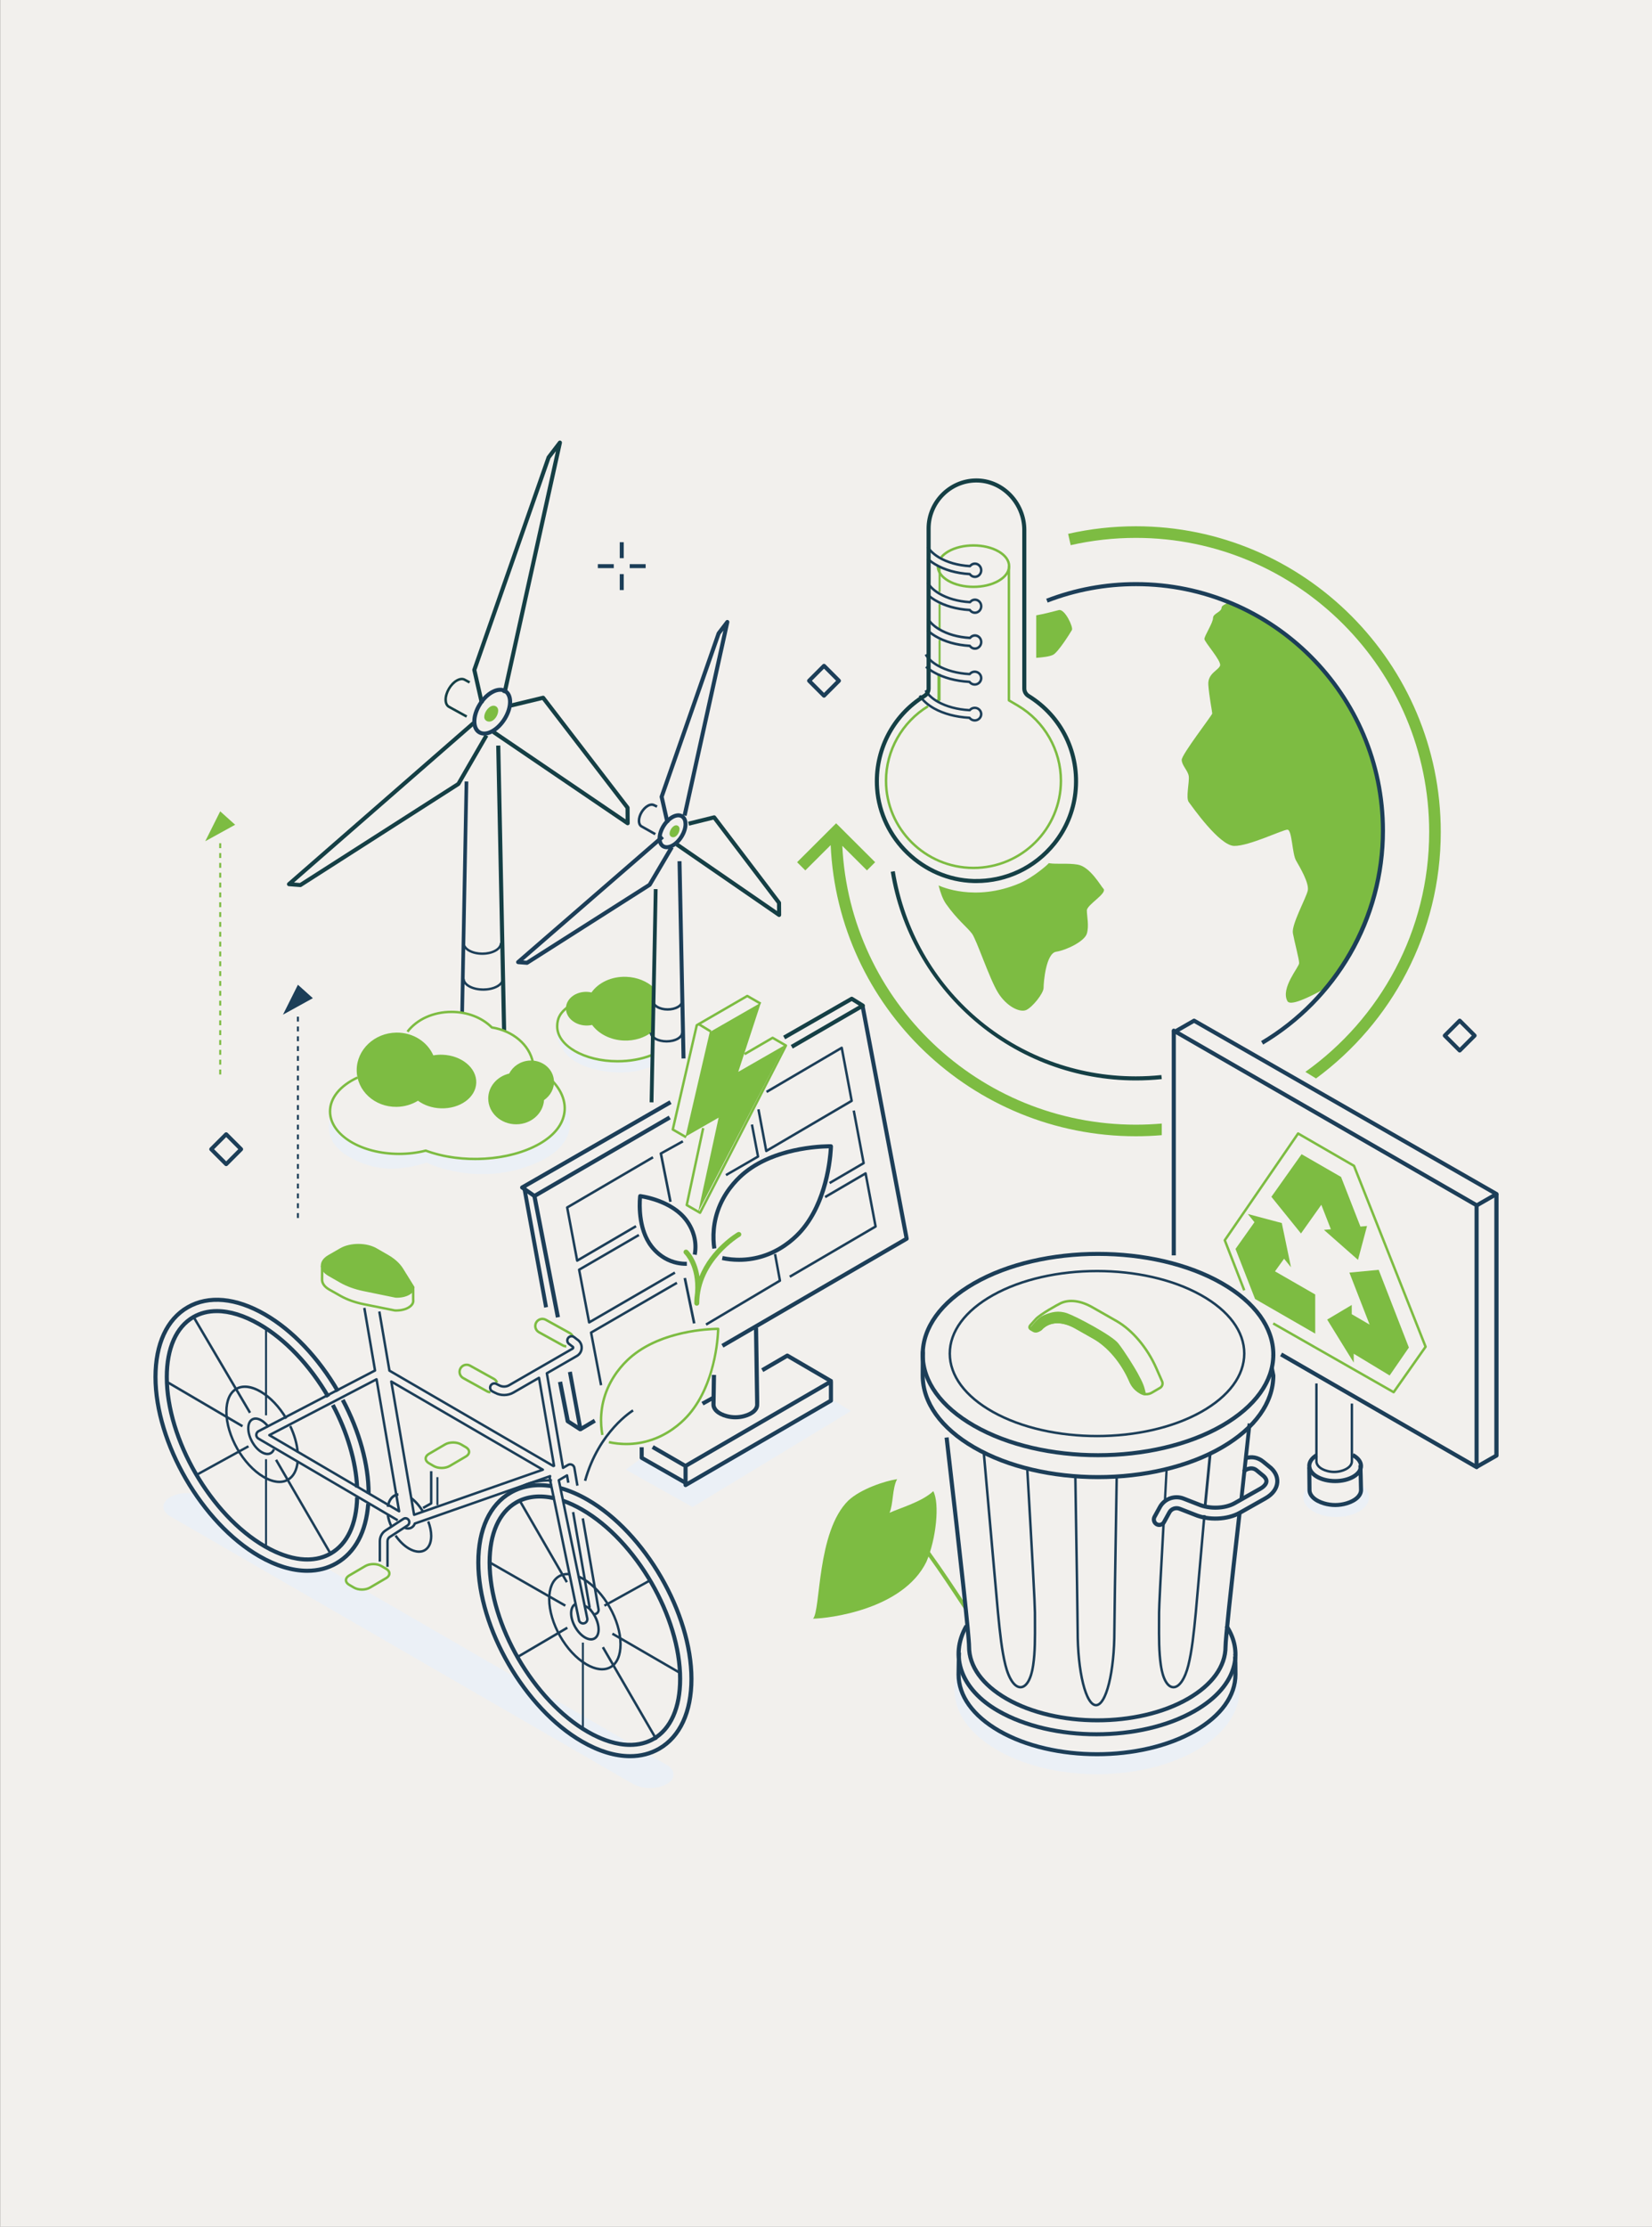 <?xml version="1.0" encoding="UTF-8"?>
<svg width="829px" height="1117px" viewBox="0 0 829 1117" version="1.1" xmlns="http://www.w3.org/2000/svg" xmlns:xlink="http://www.w3.org/1999/xlink">
    <rect x="0" y="0" width="829" height="1117" fill="#808080" stroke="none"/>
    <title>Login/Illustration</title>
    <g id="onboarding/login---desktop" stroke="none" stroke-width="1" fill="none" fill-rule="evenodd">
        <g id="Onboarding/2" transform="translate(-902, 0)">
            <g id="Login/Illustration" transform="translate(902.1, 0)">
                <polygon id="bg" fill="#F2F0ED" points="4.54747351e-13 1117 828.9 1117 828.9 0 4.54747351e-13 0"></polygon>
                <g id="Graphic" transform="translate(414.4, 559) rotate(-360) translate(-414.4, -559) translate(76.9, 221)">
                    <path d="M606.429,524 L605.314,528.232 L602.913,530.695 L595.463,533.335 L588.122,532.84 L583.237,530.695 L580.078,527.08 L580.078,524.394 C578.148,526.011 577,527.986 577,530.124 C577,535.579 584.387,540 593.5,540 C602.613,540 610,535.579 610,530.124 C610,527.808 608.659,525.684 606.429,524" id="Fill-4" fill="#EBF0F6"></path>
                    <path d="M542.112,624.805 L536.827,634.616 L527.167,643.416 L514.886,650.074 L494.447,656.028 C494.447,656.028 476.979,657.817 476.333,657.832 C475.687,657.85 459.278,657.031 458.898,656.985 C458.515,656.939 439.938,652.946 439.433,652.785 C438.928,652.625 425.154,646.699 425.154,646.699 L417.904,642.024 L409.176,633.312 L404.712,624.195 C404.712,624.195 404.131,619.21 403.945,617 C402.675,620.147 402,623.429 402,626.805 C402,650.109 434.011,669 473.5,669 C512.988,669 545,650.109 545,626.805 C545,623.981 544.525,621.221 543.628,618.551 L542.112,624.805" id="Fill-5" fill="#EBF0F6"></path>
                    <polyline id="Fill-6" fill="#EBF0F6" points="218.42 647.035 231.94 653 238 652.796 197 629 202.321 635.793 218.42 647.035"></polyline>
                    <path d="M257.534,664.321 L247.13,658.307 L237.02,659.424 L224.449,656.615 L210.911,649.741 C210.911,649.741 200.177,641.316 199.887,640.929 C199.597,640.542 190.314,630.374 190.314,630.374 L184.432,622.058 L104.219,575.685 L99.561,574.261 L96.205,571.051 L85.159,564.665 L81.623,565.498 L74.467,566.022 L62.574,563.27 L54.552,559.339 L47.92,555.195 L40.236,548.725 L29.889,538.772 L22.51,528.839 C18.017,527.417 12.27,527.801 8.466,530.001 C3.845,532.673 3.845,537.004 8.466,539.676 L240.8,673.996 C245.421,676.668 252.913,676.668 257.534,673.996 C262.155,671.324 262.155,666.993 257.534,664.321" id="Fill-7" fill="#EBF0F6"></path>
                    <polyline id="Fill-8" fill="#EBF0F6" points="245.164 510.275 237 516.239 270.54 535 350 486.817 340.469 481 267.589 522.989 245.164 510.275"></polyline>
                    <path d="M202,296 C202,296 202.393,305.892 211.777,311.538 C221.435,317.349 238.965,319.123 250,313.901 L249.142,309.246 L239.818,311.054 L228.472,311.267 L218.902,309.485 L210.089,306.279 L203.666,300.056 L202,296" id="Fill-9" fill="#EBF0F6"></path>
                    <path d="M88.536,340.577 C88.536,340.577 84.576,351.59 98.177,359.353 C111.779,367.118 124.215,366.283 137.039,362.229 C137.039,362.229 161.522,374.389 189.762,363.406 C218.001,352.424 206.814,334 206.814,334 L206.525,340.577 L202.418,347.067 L192.373,354.556 L182.486,358.496 L169.032,361.029 L155.134,360.742 L143.803,359.234 L136.828,357.073 L132.539,357.985 L120.44,358.656 L109.902,357.036 L99.341,352.689 L91.993,346.345 L88.536,340.577" id="Fill-10" fill="#EBF0F6"></path>
                    <path d="M156.88,139 L148.079,134.157 C146.763,133.485 146,131.958 146,129.975 C146,126.248 148.661,121.7 151.933,119.836 C153.559,118.91 155.141,118.747 156.388,119.378 C156.404,119.386 158.885,120.739 159,120.811 L158.323,121.861 C158.223,121.803 155.956,120.56 155.808,120.483 C154.961,120.054 153.807,120.206 152.563,120.914 C149.64,122.58 147.261,126.644 147.261,129.975 C147.261,131.498 147.764,132.595 148.676,133.061 L157.495,137.913 L156.88,139" id="Fill-11" fill="#153F45"></path>
                    <path d="M165.035,258 C162.526,258 160.019,257.456 158.109,256.367 C156.157,255.254 155.053,253.717 155,252.037 L156.207,252 C156.247,253.251 157.136,254.436 158.713,255.334 C162.198,257.322 167.87,257.322 171.356,255.334 C172.949,254.425 173.814,253.252 173.792,252.029 L174.999,252.008 C175.029,253.684 173.95,255.232 171.959,256.367 C170.05,257.455 167.542,258 165.035,258" id="Fill-12" fill="#1C3E58"></path>
                    <path d="M165.506,276 C162.859,276 160.213,275.44 158.198,274.318 C156.197,273.205 155.061,271.686 155,270.042 L156.232,270 C156.276,271.22 157.193,272.389 158.814,273.29 C162.505,275.343 168.508,275.343 172.198,273.29 C173.765,272.419 174.678,271.288 174.771,270.105 L176,270.195 C175.875,271.78 174.743,273.245 172.814,274.318 C170.8,275.439 168.152,276 165.506,276" id="Fill-13" fill="#1C3E58"></path>
                    <polyline id="Fill-14" fill="#153F45" points="174.942 296 172 153.042 174.058 153 177 295.959 174.942 296"></polyline>
                    <polyline id="Fill-15" fill="#1C3E58" points="155.834 287 154 286.958 156.166 171 158 171.042 155.834 287"></polyline>
                    <path d="M237.975,193 C237.772,193 237.57,192.94 237.396,192.822 L170,147.023 L171.157,145.34 L236.934,190.038 L236.889,184.52 L195.135,130.168 L179.314,133.985 L178.83,132.003 L195.302,128.029 C195.697,127.933 196.112,128.079 196.358,128.401 L238.727,183.552 C238.862,183.728 238.936,183.942 238.938,184.163 L239,191.972 C239.003,192.351 238.794,192.701 238.457,192.88 C238.305,192.96 238.139,193 237.975,193" id="Fill-16" fill="#153F45"></path>
                    <path d="M163.821,132 L160.026,115.284 C159.983,115.095 159.994,114.898 160.058,114.716 L197.338,8.103 C197.374,7.999 197.426,7.903 197.492,7.817 L203.167,0.401 C203.459,0.02 203.976,-0.107 204.41,0.096 C204.844,0.3 205.079,0.78 204.976,1.25 L177.159,126.973 L175.163,126.527 L201.981,5.322 L199.213,8.938 L162.085,115.116 L165.814,131.543 L163.821,132" id="Fill-17" fill="#153F45"></path>
                    <path d="M73.741,224 C73.715,224 73.689,224 73.663,223.998 L67.94,223.555 C67.531,223.523 67.18,223.249 67.052,222.859 C66.923,222.468 67.04,222.039 67.349,221.77 L159.93,141 L161.269,142.537 L70.52,221.709 L73.479,221.938 L152.272,171.526 L166.236,147.386 L168,148.407 L153.912,172.761 C153.831,172.902 153.716,173.021 153.579,173.11 L74.29,223.84 C74.126,223.945 73.936,224 73.741,224" id="Fill-18" fill="#153F45"></path>
                    <path d="M174.001,126.018 C172.953,126.018 171.761,126.367 170.501,127.056 C165.846,129.605 162.059,135.821 162.059,140.912 C162.059,143.118 162.783,144.749 164.099,145.505 C165.476,146.295 167.391,146.097 169.498,144.943 C174.153,142.393 177.941,136.178 177.941,131.088 C177.941,128.881 177.216,127.25 175.9,126.494 C175.347,126.176 174.706,126.018 174.001,126.018 Z M165.991,148 C164.925,148 163.934,147.749 163.057,147.246 C161.085,146.112 160,143.863 160,140.912 C160,135.168 164.26,128.163 169.498,125.296 C172.268,123.78 174.91,123.587 176.942,124.754 C178.914,125.887 180,128.137 180,131.088 C180,136.831 175.739,143.836 170.501,146.703 C168.927,147.565 167.394,148 165.991,148 L165.991,148 Z" id="Fill-19" fill="#1C3E58"></path>
                    <path d="M166,138.672 C166,140.624 168.192,141.592 169.986,140.616 C171.779,139.639 173,137.351 173,135.398 C173,133.446 171.041,132.393 169.246,133.37 C167.454,134.345 166,136.719 166,138.672" id="Fill-20" fill="#7DBC42"></path>
                    <path d="M189.804,312 C188.091,303.473 180.02,296.651 169.718,295.024 C169.591,295.005 169.473,294.944 169.381,294.852 C164.555,290.004 157.338,287.223 149.581,287.223 C140.664,287.223 132.585,290.847 127.971,296.918 L127,296.177 C131.843,289.805 140.285,286 149.581,286 C157.584,286 165.051,288.858 170.104,293.848 C180.813,295.609 189.198,302.787 191,311.759 L189.804,312" id="Fill-21" fill="#7DBC42"></path>
                    <path d="M161.404,361 C152.805,361 144.173,359.638 136.597,356.842 C132.362,357.91 127.888,358.451 123.296,358.451 C103.834,358.451 88,348.623 88,336.54 C88,329.565 93.158,323.171 102.151,319 L102.67,320.109 C94.128,324.071 89.229,330.06 89.229,336.54 C89.229,347.947 104.512,357.228 123.296,357.228 C127.852,357.228 132.287,356.683 136.479,355.61 C136.601,355.58 136.73,355.587 136.846,355.629 C154.675,362.274 178.516,360.827 193.541,352.193 C200.685,348.087 204.87,342.797 205.645,336.893 C206.347,331.549 204.089,325.983 199.286,321.221 L200.153,320.354 C205.233,325.392 207.616,331.321 206.864,337.052 C206.037,343.347 201.643,348.95 194.155,353.252 C185.273,358.357 173.371,360.999 161.404,361" id="Fill-22" fill="#7DBC42"></path>
                    <path d="M190.839,311.074 C190.063,310.989 189.265,310.976 188.453,311.04 C184.015,311.395 180.313,313.996 178.544,317.539 C172.485,318.969 168,324.024 168,330.06 C168,337.207 174.279,343 182.025,343 C189.481,343 195.56,337.628 196.006,330.852 C199.237,328.654 201.248,325.021 200.975,321.068 C200.608,315.769 196.27,311.669 190.839,311.074" id="Fill-23" fill="#7DBC42"></path>
                    <path d="M145.031,308.097 C143.447,308.041 141.916,308.164 140.449,308.419 C137.469,301.628 130.291,296.895 121.91,297.002 C110.884,297.141 101.97,305.592 102,315.878 C102.031,326.163 110.994,334.39 122.02,334.251 C125.978,334.201 129.654,333.066 132.751,331.174 C135.756,333.393 139.747,334.829 144.18,334.986 C153.784,335.326 161.76,329.581 161.995,322.156 C162.23,314.731 154.634,308.436 145.031,308.097" id="Fill-24" fill="#7DBC42"></path>
                    <path d="M251,274.365 C247.582,271.251 242.72,269.217 237.265,269.016 C229.844,268.743 223.275,271.938 219.823,276.856 C219.099,276.692 218.345,276.587 217.566,276.558 C211.904,276.35 207.175,279.96 207.005,284.623 C206.833,289.285 211.285,293.233 216.947,293.441 C218.049,293.482 219.113,293.374 220.117,293.145 C223.426,297.63 229.293,300.733 236.092,300.984 C241.453,301.181 246.372,299.571 249.991,296.807 L251,274.365" id="Fill-25" fill="#7DBC42"></path>
                    <path d="M232.866,312 C215.847,312 202,303.884 202,293.908 C202,288.742 204.476,286.093 207.152,284 L207.897,284.99 C205.091,287.184 203.224,289.539 203.224,293.908 C203.224,303.197 216.522,310.753 232.866,310.753 C238.855,310.753 244.629,309.736 249.564,307.811 L250,308.976 C244.927,310.954 239.002,312 232.866,312" id="Fill-26" fill="#7DBC42"></path>
                    <path d="M251.512,198 L244.712,194.156 C243.634,193.61 243,192.365 243,190.754 C243,187.734 245.095,184.186 247.769,182.676 C249.1,181.923 250.403,181.795 251.435,182.312 L253,183.056 L252.434,184.192 L250.857,183.442 C250.219,183.12 249.353,183.239 248.415,183.769 C246.14,185.053 244.291,188.187 244.291,190.754 C244.291,191.894 244.661,192.709 245.332,193.049 L252.158,196.906 L251.512,198" id="Fill-27" fill="#1C3E58"></path>
                    <path d="M257.505,302 C255.372,302 253.24,301.541 251.616,300.621 C249.978,299.694 249.049,298.423 249,297.043 L250.258,297 C250.291,297.939 250.997,298.846 252.245,299.553 C255.145,301.195 259.864,301.195 262.764,299.553 C263.972,298.87 264.675,297.991 264.744,297.08 L266,297.172 C265.897,298.504 264.972,299.729 263.394,300.621 C261.771,301.541 259.638,302 257.505,302" id="Fill-28" fill="#1C3E58"></path>
                    <path d="M258.027,286 C256.031,286 254.034,285.554 252.515,284.662 C250.937,283.736 250.044,282.449 250,281.039 L251.237,281 C251.266,281.959 251.939,282.873 253.133,283.573 C255.832,285.157 260.222,285.158 262.92,283.573 C264.124,282.867 264.778,281.964 264.763,281.031 L266,281.009 C266.023,282.419 265.15,283.717 263.539,284.662 C262.02,285.554 260.023,286 258.027,286" id="Fill-29" fill="#1C3E58"></path>
                    <path d="M250.908,332 L249,331.957 C249.49,306.517 251.092,225 251.092,225 L253,225.043 C253,225.043 251.398,306.559 250.908,332" id="Fill-30" fill="#153F45"></path>
                    <polyline id="Fill-31" fill="#1C3E58" points="265.014 310 263 211.043 264.986 211 267 309.957 265.014 310"></polyline>
                    <path d="M313.981,239 C313.78,239 313.578,238.939 313.405,238.82 L262,203.403 L263.151,201.71 L312.946,236.019 L312.916,232.254 L280.976,190.181 L268.801,193.186 L268.316,191.194 L281.139,188.03 C281.533,187.932 281.947,188.08 282.192,188.403 L314.742,231.281 C314.877,231.457 314.95,231.673 314.952,231.895 L315,237.966 C315.003,238.348 314.795,238.7 314.459,238.879 C314.309,238.96 314.145,239 313.981,239" id="Fill-32" fill="#153F45"></path>
                    <path d="M256.987,192 L254.026,178.931 C253.983,178.743 253.994,178.547 254.057,178.366 L282.672,96.386 C282.707,96.283 282.759,96.187 282.824,96.102 L287.181,90.399 C287.471,90.02 287.985,89.893 288.415,90.096 C288.845,90.299 289.079,90.776 288.976,91.243 L267.535,188.327 L265.553,187.884 L286.002,95.293 L284.533,97.217 L256.069,178.764 L258.966,191.546 L256.987,192" id="Fill-33" fill="#1C3E58"></path>
                    <path d="M187.464,263 C187.438,263 187.412,262.999 187.385,262.997 L182.945,262.655 C182.534,262.624 182.182,262.349 182.052,261.96 C181.922,261.571 182.04,261.143 182.351,260.873 L254.831,198 L256.175,199.534 L185.535,260.813 L187.201,260.941 L248.246,222.107 L259.235,203.482 L261,204.512 L249.887,223.348 C249.805,223.486 249.692,223.603 249.556,223.69 L188.016,262.84 C187.85,262.945 187.659,263 187.464,263" id="Fill-34" fill="#1C3E58"></path>
                    <path d="M263.407,189.01 C262.682,189.01 261.846,189.252 260.977,189.73 C257.732,191.513 254.991,196.021 254.991,199.574 C254.991,201.06 255.46,202.158 256.312,202.666 C257.225,203.21 258.577,203.064 260.022,202.27 C263.268,200.486 266.009,195.978 266.009,192.426 C266.009,190.94 265.54,189.842 264.688,189.334 C264.324,189.117 263.89,189.01 263.407,189.01 Z M257.592,205 C256.758,205 255.982,204.796 255.296,204.388 C253.815,203.504 253,201.795 253,199.574 C253,195.232 256.085,190.138 260.022,187.974 C262.132,186.814 264.149,186.685 265.704,187.613 C267.185,188.496 268,190.205 268,192.426 C268,196.766 264.915,201.862 260.977,204.026 C259.798,204.673 258.648,205 257.592,205 L257.592,205 Z" id="Fill-35" fill="#1C3E58"></path>
                    <path d="M259,197.254 C259,198.718 260.566,199.444 261.847,198.712 C263.128,197.98 264,196.263 264,194.799 C264,193.335 262.6,192.545 261.32,193.277 C260.039,194.009 259,195.789 259,197.254" id="Fill-36" fill="#7DBC42"></path>
                    <path d="M536.038,83.67 C536.038,86.133 531.716,86.64 531.716,89.025 C531.716,91.41 527.394,97.959 527.394,99.521 C527.394,101.082 536.038,110.546 535.252,112.908 C534.466,115.271 528.966,116.785 529.358,122.524 C529.751,128.265 531.323,136.121 531.323,136.918 C531.323,137.714 516,157.439 516,160.177 C516,162.915 519.143,165.566 519.536,168.375 C519.929,171.183 517.964,179.298 519.536,181.344 C521.107,183.389 534.859,203.225 542.324,203.348 C549.789,203.471 566.684,195.202 569.041,195.202 C571.399,195.202 571.399,207.223 573.363,210.662 C575.329,214.102 580.042,221.993 579.258,225.725 C578.471,229.458 571.007,242.77 571.792,247.139 C572.577,251.508 574.935,260.171 574.935,262.139 C574.935,264.108 565.505,274.672 569.041,281.203 C570.407,283.726 578.93,279.941 588.87,274.356 C606.444,252.958 617,225.553 617,195.676 C617,143.857 585.243,99.492 540.179,81 C537.751,82 536.038,82.957 536.038,83.67" id="Fill-37" fill="#7DBC42"></path>
                    <path d="M454.315,85.048 C452.291,85.589 446.714,87.04 443,87.679 L443,109 C446.05,108.778 449.771,108.385 451.52,107.443 C454.116,106.043 460.105,96.445 460.905,95.046 C461.703,93.646 457.31,84.248 454.315,85.048" id="Fill-38" fill="#7DBC42"></path>
                    <path d="M476.655,224.744 C475.501,223.631 470.091,213.827 463.862,212.739 C458.856,211.864 453.144,212.67 449.277,212 C449.168,212.429 441.434,219.252 434.441,222.186 C412.213,231.511 395.088,223.684 394,223.169 C394.939,226.879 396.153,230.188 397.719,232.42 C403.247,240.292 408.382,244.152 410.751,247.339 C413.119,250.526 419.438,269.813 423.782,276.898 C428.126,283.983 434.956,287.181 438.114,285.606 C441.274,284.032 446.685,277.292 446.685,274.537 C446.685,271.782 447.869,257.218 453.002,256.43 C458.137,255.643 467.219,251.237 468.403,247.339 C469.587,243.441 468.403,238.605 468.403,235.709 C468.403,232.813 479.025,227.028 476.655,224.744" id="Fill-39" fill="#7DBC42"></path>
                    <path d="M492.962,321 C463.218,321 434.421,310.319 411.877,290.926 C389.576,271.741 374.704,245.248 370,216.33 L372.018,216 C381.72,275.654 432.584,318.95 492.962,318.95 C497.243,318.95 501.558,318.726 505.789,318.285 L506,320.324 C501.7,320.773 497.313,321 492.962,321" id="Fill-40" fill="#153F45"></path>
                    <path d="M556.88,303 L555.832,301.24 C592.914,279.202 615.95,238.775 615.95,195.736 C615.95,128.085 560.833,73.047 493.085,73.047 C477.792,73.047 462.873,75.818 448.74,81.281 L448,79.372 C462.37,73.817 477.539,71 493.085,71 C561.964,71 618,126.957 618,195.736 C618,217.751 612.178,239.392 601.163,258.318 C590.476,276.684 575.163,292.135 556.88,303" id="Fill-41" fill="#1C3E58"></path>
                    <path d="M411.5,215 C386.963,215 367,195.106 367,170.654 C367,155.316 375.179,140.807 388.345,132.788 L388.986,133.836 C376.184,141.632 368.231,155.741 368.231,170.654 C368.231,194.43 387.641,213.773 411.5,213.773 C435.359,213.773 454.769,194.43 454.769,170.654 C454.769,155.501 446.624,141.277 433.514,133.535 L428.967,130.849 C428.779,130.738 428.665,130.538 428.665,130.321 L428.665,63 L429.895,63 L429.895,129.972 L434.142,132.48 C447.625,140.442 456,155.069 456,170.654 C456,195.106 436.037,215 411.5,215" id="Fill-42" fill="#7DBC42"></path>
                    <path d="M393.809,131 L393,129.927 L393.416,129.733 L393.416,117 L395,117 L395,130.088 C395,130.309 394.852,130.512 394.611,130.625 L393.809,131" id="Fill-43" fill="#7DBC42"></path>
                    <polygon id="Fill-44" fill="#7DBC42" points="394 113 395 113 395 100 394 100"></polygon>
                    <polygon id="Fill-45" fill="#7DBC42" points="394 95 395 95 395 82 394 82"></polygon>
                    <polygon id="Fill-46" fill="#7DBC42" points="394 76 395 76 395 63 394 63"></polygon>
                    <path d="M411.5,74 C406.809,74 402.119,72.962 398.546,70.887 C394.933,68.787 392.964,65.957 393,62.919 L394.239,62.934 C394.208,65.502 395.958,67.943 399.165,69.808 C405.966,73.76 417.033,73.76 423.834,69.808 C427.012,67.961 428.762,65.544 428.762,63 C428.762,60.457 427.012,58.038 423.834,56.192 C417.033,52.24 405.968,52.24 399.165,56.192 C397.772,57.002 396.645,57.928 395.818,58.943 L394.86,58.152 C395.784,57.021 397.024,55.998 398.546,55.113 C405.689,50.963 417.311,50.962 424.453,55.113 C428.03,57.192 430,59.992 430,63 C430,66.007 428.031,68.809 424.453,70.887 C420.882,72.962 416.191,74 411.5,74" id="Fill-47" fill="#7DBC42"></path>
                    <path d="M412.14,141 C411.008,141 409.93,140.504 409.199,139.661 C402.425,139.279 396.268,137.624 391.374,134.87 C388.086,133.018 385.604,130.793 384,128.261 L385.053,127.625 C386.55,129.986 388.885,132.072 391.993,133.823 C396.718,136.482 402.951,138.133 409.545,138.469 C409.734,138.478 409.907,138.571 410.017,138.719 C410.51,139.391 411.304,139.791 412.14,139.791 C413.585,139.791 414.761,138.644 414.761,137.235 C414.761,135.825 413.585,134.679 412.14,134.679 C411.359,134.679 410.62,135.028 410.114,135.638 C409.99,135.788 409.805,135.868 409.6,135.861 C403.372,135.535 397.747,134.048 393.332,131.561 C390.315,129.86 388.099,127.783 386.925,125.553 L388.028,125 C389.093,127.024 391.141,128.93 393.951,130.514 C398.128,132.866 403.453,134.29 409.368,134.637 C410.096,133.891 411.091,133.471 412.14,133.471 C414.268,133.471 416,135.159 416,137.235 C416,139.311 414.268,141 412.14,141" id="Fill-48" fill="#1C3E58"></path>
                    <path d="M412.127,123 C410.991,123 409.909,122.496 409.177,121.637 C402.379,121.249 396.201,119.565 391.293,116.763 C389.793,115.907 388.438,114.952 387.266,113.928 L388.088,113.007 C389.2,113.977 390.487,114.882 391.914,115.698 C396.653,118.403 402.907,120.082 409.524,120.424 C409.713,120.434 409.887,120.528 409.997,120.68 C410.492,121.363 411.288,121.77 412.127,121.77 C413.577,121.77 414.757,120.604 414.757,119.17 C414.757,117.736 413.577,116.569 412.127,116.569 C411.343,116.569 410.602,116.925 410.095,117.544 C409.969,117.697 409.784,117.777 409.579,117.771 C403.329,117.439 397.685,115.926 393.257,113.396 C390.377,111.752 388.213,109.747 387,107.6 L388.084,107 C389.188,108.954 391.192,110.797 393.879,112.331 C398.068,114.725 403.41,116.173 409.346,116.526 C410.078,115.768 411.075,115.339 412.127,115.339 C414.263,115.339 416,117.058 416,119.17 C416,121.282 414.263,123 412.127,123" id="Fill-49" fill="#1C3E58"></path>
                    <path d="M412.235,105 C411.131,105 410.08,104.483 409.366,103.603 C402.759,103.204 396.753,101.478 391.98,98.603 C390.493,97.706 389.153,96.708 388,95.635 L388.804,94.693 C389.896,95.709 391.169,96.656 392.584,97.51 C397.192,100.286 403.272,102.008 409.705,102.359 C409.889,102.369 410.058,102.465 410.165,102.621 C410.653,103.331 411.408,103.739 412.235,103.739 C413.645,103.739 414.791,102.542 414.791,101.071 C414.791,99.601 413.645,98.404 412.235,98.404 C411.473,98.404 410.752,98.769 410.258,99.404 C410.136,99.561 409.957,99.646 409.756,99.637 C403.683,99.296 398.196,97.745 393.89,95.149 C391.256,93.562 389.298,91.718 388.071,89.669 L389.095,89 C390.202,90.846 392.069,92.594 394.494,94.057 C398.568,96.512 403.762,97.998 409.53,98.36 C410.242,97.582 411.212,97.143 412.235,97.143 C414.311,97.143 416,98.905 416,101.071 C416,103.237 414.311,105 412.235,105" id="Fill-50" fill="#1C3E58"></path>
                    <path d="M412.238,87 C411.134,87 410.082,86.486 409.371,85.614 C402.767,85.219 396.766,83.507 391.997,80.656 C390.576,79.806 389.288,78.862 388.171,77.851 L388.965,76.909 C390.024,77.867 391.248,78.764 392.601,79.572 C397.205,82.325 403.28,84.032 409.709,84.381 C409.892,84.39 410.061,84.486 410.168,84.64 C410.649,85.335 411.423,85.749 412.238,85.749 C413.646,85.749 414.792,84.563 414.792,83.104 C414.792,81.646 413.646,80.46 412.238,80.46 C411.475,80.46 410.755,80.821 410.263,81.45 C410.142,81.606 409.961,81.689 409.762,81.681 C403.69,81.344 398.207,79.805 393.906,77.232 C391.205,75.617 389.218,73.738 388,71.646 L389.036,71 C390.13,72.881 392.024,74.662 394.51,76.148 C398.579,78.583 403.769,80.056 409.535,80.416 C410.246,79.645 411.215,79.209 412.238,79.209 C414.312,79.209 416,80.957 416,83.104 C416,85.252 414.312,87 412.238,87" id="Fill-51" fill="#1C3E58"></path>
                    <path d="M412.223,69 C411.116,69 410.061,68.481 409.345,67.599 C402.717,67.2 396.691,65.468 391.903,62.586 C390.449,61.709 389.135,60.735 388,59.692 L388.802,58.744 C389.876,59.73 391.124,60.655 392.509,61.49 C397.132,64.273 403.231,66 409.685,66.352 C409.869,66.362 410.039,66.458 410.146,66.614 C410.636,67.327 411.394,67.735 412.223,67.735 C413.637,67.735 414.787,66.535 414.787,65.061 C414.787,63.586 413.637,62.386 412.223,62.386 C411.458,62.386 410.734,62.752 410.24,63.389 C410.118,63.547 409.938,63.634 409.736,63.623 C403.643,63.281 398.138,61.725 393.819,59.123 C391.199,57.545 389.245,55.711 388.011,53.676 L389.036,53 C390.148,54.834 392.011,56.573 394.425,58.028 C398.512,60.489 403.722,61.979 409.509,62.342 C410.222,61.562 411.196,61.121 412.223,61.121 C414.306,61.121 416,62.889 416,65.061 C416,67.232 414.306,69 412.223,69" id="Fill-52" fill="#1C3E58"></path>
                    <path d="M412.948,21.049 C412.821,21.049 412.693,21.049 412.566,21.052 C400.126,21.287 390.01,31.629 390.01,44.106 L390.01,124.373 C390.01,126.261 389.048,127.984 387.438,128.982 C371.796,138.61 362.879,156.014 364.166,174.402 C365.903,199.24 386.74,219.24 411.602,219.934 C427.106,220.326 441.569,213.585 451.317,201.439 C457.029,194.321 460.593,185.753 461.626,176.662 C463.818,157.36 454.982,139.091 438.569,128.985 C436.953,127.986 435.989,126.263 435.989,124.373 L435.989,44.813 C435.989,38.425 433.354,32.169 428.76,27.648 C424.438,23.393 418.831,21.049 412.973,21.049 C412.965,21.049 412.956,21.049 412.948,21.049 Z M412.88,222 C412.437,222 411.993,221.994 411.548,221.983 C385.645,221.26 363.939,200.423 362.128,174.545 C360.788,155.393 370.076,137.265 386.366,127.236 C387.368,126.617 387.967,125.545 387.967,124.373 L387.967,44.106 C387.967,30.52 398.983,19.258 412.521,19.003 C412.668,19 412.82,19 412.973,19 C419.37,19 425.484,21.552 430.192,26.186 C435.174,31.09 438.032,37.879 438.032,44.813 L438.032,124.373 C438.032,125.545 438.632,126.617 439.639,127.239 C456.735,137.766 465.938,156.793 463.656,176.894 C462.58,186.372 458.863,195.303 452.908,202.724 C443.038,215.022 428.511,222 412.88,222 L412.88,222 Z" id="Fill-53" fill="#153F45"></path>
                    <path d="M506,342.617 C501.727,342.989 497.407,343.191 493.039,343.191 C414.106,343.191 349.459,281.074 345.681,203.303 L358.046,215.631 L362.167,211.523 L342.585,192 L323,211.523 L327.12,215.631 L339.844,202.946 C343.448,284.088 410.772,349 493.039,349 C497.405,349 501.725,348.807 506,348.448 L506,342.617" id="Fill-54" fill="#7DBC42"></path>
                    <path d="M492.991,43 C481.522,43 470.086,44.279 459,46.8 L460.287,52.482 C470.95,50.056 481.954,48.827 492.991,48.827 C574.153,48.827 640.185,115.011 640.185,196.359 C640.185,245.973 615.623,289.946 578.046,316.703 L583.401,320 C621.331,292.063 646,247.047 646,196.359 C646,111.797 577.359,43 492.991,43" id="Fill-55" fill="#7DBC42"></path>
                    <path d="M267.005,524 L244.513,511.195 C244.196,511.015 244,510.677 244,510.309 L244,505 L246.021,505 L246.021,509.716 L268,522.229 L267.005,524" id="Fill-56" fill="#1C3E58"></path>
                    <path d="M268.044,514.97 L268.044,522.19 L338.956,481.029 L338.956,473.809 L268.044,514.97 Z M267.022,525 C266.845,525 266.669,524.954 266.511,524.862 C266.195,524.678 266,524.338 266,523.971 L266,514.376 C266,514.008 266.195,513.669 266.512,513.484 L339.468,471.137 C339.783,470.955 340.173,470.954 340.489,471.138 C340.805,471.322 341,471.661 341,472.028 L341,481.623 C341,481.991 340.805,482.33 340.488,482.515 L267.532,524.863 C267.374,524.954 267.199,525 267.022,525 L267.022,525 Z" id="Fill-57" fill="#1C3E58"></path>
                    <path d="M339.971,473 L318.083,460.237 L306.027,467.254 L305,465.455 L317.57,458.138 C317.887,457.954 318.28,457.953 318.598,458.139 L341,471.203 L339.971,473" id="Fill-58" fill="#1C3E58"></path>
                    <polyline id="Fill-59" fill="#1C3E58" points="265.984 515 250 505.76 251.016 504 267 513.24 265.984 515"></polyline>
                    <polyline id="Fill-60" fill="#1C3E58" points="276.037 484 275 482.283 280.963 479 282 480.717 276.037 484"></polyline>
                    <path d="M292.02,491 C290.454,491 288.887,490.795 287.363,490.386 C282.706,489.136 279.886,486.459 280.004,483.399 L280.242,468.698 L282.322,468.732 L282.083,483.455 C282.004,485.526 284.236,487.41 287.906,488.395 C290.598,489.117 293.437,489.117 296.12,488.397 C299.742,487.423 301.972,485.571 301.939,483.565 C301.939,483.549 301.939,483.535 301.939,483.52 C301.939,483.102 301.835,476.022 301.345,445.032 L303.426,445 L303.967,479.807 C303.999,481.95 304.016,482.987 303.98,483.532 C304.068,486.572 301.32,489.136 296.664,490.387 C295.146,490.795 293.583,491 292.02,491" id="Fill-61" fill="#1C3E58"></path>
                    <polyline id="Fill-62" fill="#1C3E58" points="201.945 440 190 378.382 192.055 378 204 439.617 201.945 440"></polyline>
                    <path d="M214.286,497 C214.145,497 214.003,496.97 213.872,496.907 C213.578,496.77 213.369,496.493 213.308,496.166 L208,467.383 L209.954,467 L215,494.363 L221.002,490.779 L222,492.552 L214.784,496.861 C214.63,496.953 214.458,497 214.286,497" id="Fill-63" fill="#1C3E58"></path>
                    <path d="M286.022,455 L285,453.233 L376.845,399.874 L354.759,283.382 L356.761,283 L378.982,400.205 C379.063,400.63 378.866,401.062 378.492,401.278 L286.022,455" id="Fill-64" fill="#1C3E58"></path>
                    <path d="M212.635,412 C212.547,412 212.46,411.982 212.379,411.944 C212.198,411.861 212.068,411.693 212.032,411.496 L207.011,384.844 C206.962,384.585 207.081,384.324 207.306,384.192 L250.384,359 L251,360.073 L208.299,385.044 L213.076,410.405 L241.858,393.573 L242.474,394.647 L212.943,411.916 C212.848,411.972 212.741,412 212.635,412" id="Fill-65" fill="#1C3E58"></path>
                    <path d="M218.632,443 C218.545,443 218.457,442.982 218.376,442.944 C218.195,442.861 218.066,442.696 218.029,442.5 L213.011,416.057 C212.962,415.8 213.081,415.541 213.306,415.41 L243.301,398 L243.917,399.065 L214.299,416.255 L219.073,441.418 L261.384,416.859 L262,417.923 L218.94,442.917 C218.845,442.972 218.738,443 218.632,443" id="Fill-66" fill="#1C3E58"></path>
                    <path d="M224.031,474 L219.011,447.6 C218.962,447.344 219.081,447.085 219.306,446.954 L262.384,422 L263,423.062 L220.299,447.798 L225.237,473.771 L224.031,474" id="Fill-67" fill="#1C3E58"></path>
                    <path d="M287.607,369 L287,367.957 L302.72,358.877 L299.736,343.225 L300.925,343 L303.989,359.072 C304.038,359.324 303.921,359.578 303.699,359.706 L287.607,369" id="Fill-68" fill="#1C3E58"></path>
                    <path d="M258.827,382 L254.011,357.764 C253.96,357.51 254.083,357.252 254.317,357.123 L265.361,351 L266,352.055 L255.347,357.961 L260.078,381.772 L258.827,382" id="Fill-69" fill="#1C3E58"></path>
                    <polyline id="Fill-70" fill="#1C3E58" points="270.712 443 266 420.224 267.287 420 272 442.775 270.712 443"></polyline>
                    <path d="M277.608,444 L277,442.926 L313.717,421.112 L311.33,408.231 L312.521,408 L314.989,421.312 C315.037,421.572 314.921,421.834 314.697,421.966 L277.608,444" id="Fill-71" fill="#1C3E58"></path>
                    <path d="M307.522,357 C307.435,357 307.349,356.982 307.268,356.944 C307.087,356.86 306.958,356.694 306.921,356.496 L303,335.606 L304.2,335.374 L307.962,355.408 L349.707,330.913 L344.954,305.592 L307.972,327.292 L307.358,326.221 L345.087,304.083 C345.26,303.983 345.469,303.973 345.648,304.056 C345.828,304.139 345.957,304.306 345.994,304.504 L350.989,331.113 C351.038,331.371 350.92,331.633 350.696,331.764 L307.829,356.917 C307.734,356.973 307.628,357 307.522,357" id="Fill-72" fill="#1C3E58"></path>
                    <path d="M339.61,373 L339,371.938 L355.714,362.166 L350.828,336.229 L352.022,336 L356.989,362.365 C357.038,362.62 356.92,362.879 356.697,363.01 L339.61,373" id="Fill-73" fill="#1C3E58"></path>
                    <path d="M319.616,420 L319,418.928 L361.701,393.955 L356.924,368.595 L337.358,380.038 L336.742,378.964 L357.057,367.083 C357.231,366.982 357.441,366.973 357.621,367.056 C357.802,367.139 357.932,367.307 357.968,367.504 L362.989,394.156 C363.038,394.415 362.919,394.676 362.694,394.809 L319.616,420" id="Fill-74" fill="#1C3E58"></path>
                    <path d="M213.826,497 L207.323,492.808 C207.088,492.656 206.926,492.42 206.873,492.151 L203,472.376 L205.075,472 L208.866,491.356 L215,495.311 L213.826,497" id="Fill-75" fill="#1C3E58"></path>
                    <polyline id="Fill-76" fill="#1C3E58" points="196.061 435 185 374.378 186.939 374 198 434.622 196.061 435"></polyline>
                    <path d="M191.19,380 C190.985,380 190.78,379.938 190.604,379.815 L184.443,375.542 C184.152,375.34 183.986,375.005 184.001,374.652 C184.016,374.299 184.211,373.978 184.517,373.802 L258.977,331 L260,332.786 L186.952,374.776 L191.239,377.752 L258.553,338.683 L259.584,340.465 L191.706,379.861 C191.546,379.954 191.367,380 191.19,380" id="Fill-77" fill="#1C3E58"></path>
                    <path d="M320.822,305 L319.806,303.235 L354.001,283.436 L350.391,281.205 L317.008,300.346 L316,298.576 L349.906,279.134 C350.228,278.949 350.626,278.956 350.943,279.151 L356.516,282.597 C356.821,282.785 357.005,283.12 357,283.479 C356.994,283.838 356.802,284.168 356.492,284.347 L320.822,305" id="Fill-78" fill="#153F45"></path>
                    <path d="M274.295,388 C274.189,388 274.084,387.973 273.991,387.918 L267.306,384.046 C267.077,383.912 266.958,383.644 267.013,383.383 L275.277,344.769 L276.469,345.028 L268.3,383.202 L274.046,386.532 L316.58,303.727 L310.706,300.324 L296.932,308.342 L296.322,307.277 L310.401,299.082 C310.59,298.973 310.821,298.972 311.01,299.081 L317.694,302.954 C317.977,303.119 318.081,303.478 317.932,303.77 L274.837,387.669 C274.76,387.817 274.626,387.928 274.467,387.976 C274.41,387.992 274.353,388 274.295,388" id="Fill-79" fill="#7DBC42"></path>
                    <path d="M267,350 L260.306,346.142 C260.073,346.008 259.955,345.736 260.016,345.472 L272.055,293.155 C272.092,292.99 272.197,292.847 272.344,292.763 L297.696,278.082 C297.885,277.973 298.117,277.972 298.306,278.081 L305,281.94 L304.391,283.002 L298.003,279.319 L273.185,293.69 L261.307,345.306 L267.609,348.937 L267,350" id="Fill-80" fill="#7DBC42"></path>
                    <polyline id="Fill-81" fill="#7DBC42" points="317 303.186 293.463 316.699 304.822 282 279.178 296.723 267 349.191 283.623 339.647 273.35 387 317 303.186"></polyline>
                    <polyline id="Fill-82" fill="#7DBC42" points="279.416 297 273 293.08 273.584 292 280 295.92 279.416 297"></polyline>
                    <path d="M293.853,412 C290.538,412 287.612,411.603 285.243,411.102 L285.667,409.092 C290.936,410.201 299.106,410.783 308.106,407.233 C316.297,404.002 321.781,398.644 324.321,395.737 C336.678,381.594 338.61,360.032 338.896,355.058 C333.859,355.114 312.362,356.066 297.602,367.869 C294.587,370.28 288.994,375.525 285.412,383.563 C281.614,392.09 281.72,400.011 282.477,405.156 L280.443,405.454 C279.645,400.041 279.534,391.703 283.534,382.727 C287.292,374.292 293.156,368.791 296.316,366.264 C313.349,352.643 338.901,352.985 339.986,353.004 C340.555,353.015 341.01,353.484 341,354.051 C340.978,355.125 340.331,380.539 325.87,397.089 C323.207,400.136 317.456,405.754 308.861,409.145 C303.435,411.285 298.295,412 293.853,412" id="Fill-83" fill="#1C3E58"></path>
                    <path d="M267.276,414 C264.441,414 260.329,413.455 256.12,411.021 C251.771,408.506 249.13,405.017 247.942,403.161 C241.522,393.133 243.169,379.463 243.242,378.887 C243.307,378.379 243.736,378 244.244,378 C244.39,378.002 258.35,379.651 266.613,388.57 C268.11,390.186 270.823,393.619 272.175,398.474 C273.096,401.783 273.247,405.181 272.624,408.575 L270.638,408.207 C271.205,405.119 271.068,402.029 270.23,399.022 C268.994,394.58 266.508,391.434 265.135,389.953 C258.743,383.054 248.416,380.758 245.15,380.183 C244.907,383.521 244.6,394.19 249.64,402.064 C250.728,403.764 253.148,406.961 257.126,409.262 C261.147,411.586 265.059,412.015 267.656,411.966 L267.694,413.996 C267.558,413.998 267.418,414 267.276,414" id="Fill-84" fill="#1C3E58"></path>
                    <path d="M294.822,397.598 C294.467,397.015 293.697,396.827 293.105,397.173 C292.414,397.579 279.608,405.246 273.996,419.319 C272.645,410.521 268.339,406.399 268.108,406.185 C267.606,405.725 266.816,405.746 266.344,406.237 C265.868,406.728 265.889,407.505 266.387,407.973 C266.451,408.033 272.731,414.095 271.81,427.389 C271.549,429.115 271.396,430.905 271.396,432.771 C271.396,433.45 271.956,434 272.649,434 C273.34,434 273.901,433.45 273.901,432.771 C273.901,411.576 294.185,399.403 294.39,399.284 C294.984,398.935 295.177,398.18 294.822,397.598" id="Fill-85" fill="#7DBC42"></path>
                    <path d="M135.602,536 L135,534.899 L138.755,532.793 L138.755,517 L140,517 L140,533.164 C140,533.393 139.878,533.603 139.68,533.715 L135.602,536" id="Fill-86" fill="#1C3E58"></path>
                    <polygon id="Fill-87" fill="#1C3E58" points="142 534 143 534 143 520 142 520"></polygon>
                    <path d="M134.96,538 C133.293,535.137 131.232,532.73 129,531.039 L129.713,530 C132.076,531.79 134.25,534.325 136,537.333 L134.96,538" id="Fill-88" fill="#1C3E58"></path>
                    <path d="M133.255,558 C131.62,558 129.82,557.459 127.964,556.388 C125.415,554.915 123.006,552.589 121,549.66 L122.01,548.969 C123.913,551.748 126.184,553.948 128.576,555.329 C131.358,556.935 133.94,557.215 135.845,556.115 C137.736,555.022 138.777,552.672 138.777,549.498 C138.777,547.319 138.274,544.881 137.322,542.446 L138.461,542 C139.468,544.576 140,547.168 140,549.498 C140,553.128 138.741,555.855 136.456,557.174 C135.5,557.726 134.419,558 133.255,558" id="Fill-89" fill="#1C3E58"></path>
                    <path d="M118.843,545 C117.911,543.034 117.291,541.071 117,539.165 L118.251,539 C118.527,540.799 119.115,542.659 120,544.526 L118.843,545" id="Fill-90" fill="#1C3E58"></path>
                    <path d="M118.232,535 L117,534.801 C117.578,530.877 119.71,528.398 122.85,528 L123,529.296 C120.456,529.619 118.719,531.698 118.232,535" id="Fill-91" fill="#1C3E58"></path>
                    <path d="M183.63,526 L183,524.92 C188.008,522.056 193.727,520.746 200,521.041 L199.94,522.288 C193.931,522.014 188.425,523.259 183.63,526" id="Fill-92" fill="#1C3E58"></path>
                    <polygon id="Fill-93" fill="#1C3E58" points="215 647 216 647 216 603 215 603"></polygon>
                    <polyline id="Fill-94" fill="#1C3E58" points="264.389 619 230 599.062 230.611 598 265 617.938 264.389 619"></polyline>
                    <polyline id="Fill-95" fill="#1C3E58" points="206.381 585 168 563.062 168.619 562 207 583.938 206.381 585"></polyline>
                    <polyline id="Fill-96" fill="#1C3E58" points="251.929 652 225 605.618 226.071 605 253 651.382 251.929 652"></polyline>
                    <polyline id="Fill-97" fill="#1C3E58" points="206.935 573 183 531.617 184.065 531 208 572.383 206.935 573"></polyline>
                    <polyline id="Fill-98" fill="#1C3E58" points="226.614 585 226 583.959 249.386 571 250 572.04 226.614 585"></polyline>
                    <polyline id="Fill-99" fill="#1C3E58" points="182.601 611 182 609.92 207.399 595 208 596.08 182.601 611"></polyline>
                    <path d="M239.192,655.326 C232.556,655.326 225.139,653.07 217.405,648.609 C189.983,632.785 167.673,594.285 167.673,562.785 C167.673,547.971 172.589,536.976 181.516,531.825 C187.05,528.63 193.891,527.859 201.397,529.59 L200.936,531.583 C193.946,529.971 187.622,530.663 182.539,533.595 C174.272,538.366 169.72,548.732 169.72,562.785 C169.72,593.634 191.571,631.34 218.429,646.837 C230.756,653.95 242.132,655.22 250.461,650.414 C258.728,645.643 263.28,635.277 263.28,621.225 C263.28,590.376 241.429,552.67 214.57,537.173 C211.406,535.348 208.261,533.885 205.221,532.827 L205.894,530.895 C209.055,531.996 212.319,533.512 215.593,535.401 C243.017,551.224 265.327,589.725 265.327,621.225 C265.327,636.039 260.411,647.034 251.484,652.185 C247.848,654.283 243.699,655.326 239.192,655.326 Z M239.205,661 C231.46,661 223.172,658.484 214.57,653.52 C185.582,636.792 162,596.089 162,562.785 C162,545.859 167.923,533.121 178.679,526.915 C184.88,523.335 192.086,522.202 200.102,523.551 L199.763,525.566 C192.23,524.302 185.481,525.35 179.702,528.685 C169.606,534.511 164.046,546.621 164.046,562.785 C164.046,595.438 187.17,635.347 215.593,651.749 C223.88,656.531 231.824,658.955 239.205,658.955 C244.381,658.955 249.122,657.733 253.297,655.325 C263.393,649.498 268.954,637.388 268.954,621.225 C268.954,588.572 245.829,548.663 217.405,532.26 C212.859,529.637 208.342,527.7 203.98,526.503 L204.522,524.532 C209.052,525.773 213.731,527.779 218.429,530.49 C247.417,547.217 271,587.921 271,621.225 C271,638.15 265.077,650.889 254.32,657.096 C249.831,659.687 244.745,661 239.205,661 L239.205,661 Z" id="Fill-100" fill="#1C3E58"></path>
                    <path d="M225.145,617 C222.635,617 219.825,616.129 216.897,614.406 C206.477,608.273 198,593.353 198,581.146 C198,575.427 199.855,571.187 203.222,569.205 C204.896,568.22 206.887,567.833 209.074,568.066 L208.948,569.296 C207.016,569.089 205.279,569.424 203.829,570.276 C200.852,572.028 199.213,575.888 199.213,581.146 C199.213,592.959 207.418,607.399 217.504,613.335 C222.025,615.995 226.168,616.49 229.171,614.725 C232.148,612.973 233.787,609.113 233.787,603.856 C233.787,592.041 225.582,577.601 215.496,571.666 C214.559,571.115 213.623,570.648 212.715,570.281 L213.162,569.132 C214.125,569.521 215.114,570.013 216.103,570.595 C226.523,576.727 235,591.646 235,603.856 C235,609.573 233.145,613.813 229.778,615.795 C228.407,616.601 226.844,617 225.145,617" id="Fill-101" fill="#1C3E58"></path>
                    <polygon id="Fill-102" fill="#1C3E58" points="56 555 57 555 57 511 56 511"></polygon>
                    <polygon id="Fill-103" fill="#1C3E58" points="56 489 57 489 57 445 56 445"></polygon>
                    <polyline id="Fill-104" fill="#1C3E58" points="44.386 495 7 473.08 7.614 472 45 493.92 44.386 495"></polyline>
                    <polyline id="Fill-105" fill="#1C3E58" points="47.928 488 20 440.609 21.072 440 49 487.391 47.928 488"></polyline>
                    <polyline id="Fill-106" fill="#1C3E58" points="87.942 558 61 511.611 62.058 511 89 557.389 87.942 558"></polyline>
                    <polyline id="Fill-107" fill="#1C3E58" points="22.616 519 22 517.963 47.384 504 48 505.037 22.616 519"></polyline>
                    <path d="M101.194,525.227 C100.591,512.337 96.3,497.794 89.114,484.279 L90.92,483.318 C98.246,497.096 102.62,511.945 103.239,525.131 L101.194,525.227 Z M109,528.223 L106.954,528.223 C106.954,513.854 102.386,497.345 94.092,481.734 L95.899,480.775 C104.348,496.675 109,513.526 109,528.223 Z M77.191,562.323 C70.556,562.323 63.138,560.069 55.407,555.607 C27.984,539.784 5.674,501.281 5.674,469.78 C5.674,454.966 10.589,443.969 19.516,438.819 C23.127,436.736 27.265,435.679 31.813,435.679 C38.542,435.679 45.87,437.938 53.594,442.395 C66.805,450.02 79.248,463.091 88.629,479.204 L86.861,480.233 C77.656,464.423 65.478,451.615 52.571,444.167 C45.266,439.952 38.088,437.725 31.813,437.725 C27.629,437.725 23.835,438.688 20.54,440.591 C12.272,445.361 7.72,455.727 7.72,469.78 C7.72,500.63 29.571,538.337 56.43,553.835 C68.756,560.949 80.132,562.219 88.46,557.413 C96.453,552.801 100.86,543.353 101.205,530.09 L103.251,530.143 C102.886,544.155 98.126,554.197 89.484,559.185 C85.847,561.282 81.699,562.323 77.191,562.323 Z M77.204,568 C69.46,568 61.172,565.483 52.571,560.519 C23.583,543.791 -2.50980605e-13,503.085 -2.50980605e-13,469.78 C-2.50980605e-13,452.854 5.923,440.114 16.679,433.909 C27.498,427.665 41.614,428.933 56.43,437.485 C70.41,445.551 83.573,459.389 93.494,476.448 L91.724,477.475 C81.98,460.72 69.083,447.146 55.407,439.256 C41.252,431.086 27.863,429.818 17.703,435.679 C7.606,441.505 2.046,453.615 2.046,469.78 C2.046,502.434 25.17,542.345 53.594,558.748 C61.881,563.53 69.825,565.955 77.204,565.955 C82.382,565.955 87.123,564.733 91.297,562.323 C100.387,557.077 105.734,547.042 106.762,533.302 L108.802,533.453 C107.722,547.9 102.022,558.495 92.32,564.094 C87.831,566.685 82.745,568 77.204,568 L77.204,568 Z" id="Fill-108" fill="#1C3E58"></path>
                    <path d="M71.788,507.63 C71.446,503.501 70.172,499.011 68.102,494.643 L69.199,494.107 C71.331,498.61 72.646,503.25 73,507.527 L71.788,507.63 Z M63.218,523 C60.701,523 57.885,522.128 54.948,520.403 C44.5,514.273 36,499.353 36,487.146 C36,481.428 37.86,477.188 41.237,475.206 C42.601,474.406 44.165,474 45.884,474 C48.435,474 51.217,474.874 54.151,476.596 C59.018,479.452 63.642,484.317 67.174,490.295 L66.131,490.93 C62.705,485.13 58.233,480.42 53.543,477.667 C49.064,475.039 44.824,474.531 41.845,476.277 C38.86,478.029 37.217,481.889 37.217,487.146 C37.217,498.96 45.444,513.398 55.556,519.333 C60.091,521.994 64.246,522.49 67.254,520.722 C69.804,519.225 71.367,516.233 71.777,512.07 L72.987,512.192 C72.538,516.769 70.765,520.089 67.862,521.793 C66.489,522.6 64.922,523 63.218,523 L63.218,523 Z" id="Fill-109" fill="#1C3E58"></path>
                    <path d="M219.587,602 C218.534,602 217.379,601.647 216.193,600.947 C212.227,598.608 209,592.917 209,588.261 C209,585.686 209.982,583.769 211.693,583 L212.188,584.151 C210.944,584.709 210.231,586.207 210.231,588.261 C210.231,592.517 213.181,597.719 216.808,599.859 C218.455,600.829 219.967,601.006 221.071,600.355 C222.166,599.71 222.769,598.298 222.769,596.38 C222.769,593.238 221.085,589.356 218.578,586.721 L219.461,585.844 C222.218,588.744 224,592.879 224,596.38 C224,598.767 223.178,600.565 221.686,601.444 C221.058,601.816 220.348,602 219.587,602" id="Fill-110" fill="#1C3E58"></path>
                    <path d="M219.036,587 C218.203,586.265 217.326,585.667 216.431,585.225 C216.287,585.154 216.143,585.088 216,585.026 L216.612,584 C216.774,584.071 216.937,584.147 217.102,584.228 C218.105,584.724 219.08,585.386 220,586.198 L219.036,587" id="Fill-111" fill="#1C3E58"></path>
                    <path d="M57.219,509 C56.199,509 55.09,508.654 53.948,507.968 C50.117,505.672 47,500.087 47,495.516 C47,493.174 47.794,491.408 49.235,490.546 C50.683,489.678 52.569,489.849 54.542,491.033 C55.84,491.811 57.104,492.991 58.196,494.446 L57.257,495.205 C56.258,493.873 55.115,492.8 53.948,492.102 C52.356,491.148 50.894,490.975 49.83,491.614 C48.772,492.247 48.189,493.634 48.189,495.516 C48.189,499.694 51.04,504.801 54.542,506.9 C55.892,507.708 57.189,507.96 58.196,507.605 C58.955,507.339 59.545,506.728 59.902,505.84 L61,506.314 C60.508,507.54 59.67,508.391 58.576,508.775 C58.147,508.926 57.692,509 57.219,509" id="Fill-112" fill="#1C3E58"></path>
                    <path d="M118.065,565 L116.845,565 L116.845,552.119 C116.845,551.056 117.368,550.083 118.245,549.515 L127.172,543.722 C127.782,543.326 127.963,542.495 127.575,541.869 C127.19,541.246 126.376,541.059 125.765,541.456 L116.838,547.249 C115.199,548.312 114.22,550.134 114.22,552.119 L114.22,562.379 L113,562.379 L113,552.119 C113,549.704 114.19,547.489 116.184,546.196 L125.112,540.403 C126.29,539.637 127.86,539.995 128.607,541.202 C129.355,542.408 129.004,544.011 127.825,544.775 L118.897,550.569 C118.376,550.908 118.065,551.487 118.065,552.119 L118.065,565" id="Fill-113" fill="#1C3E58"></path>
                    <path d="M98.572,573.507 L100.91,574.876 C102.963,576.077 106.304,576.078 108.36,574.876 L116.428,570.151 C117.309,569.635 117.794,568.986 117.794,568.323 C117.794,567.659 117.309,567.01 116.428,566.494 L114.089,565.126 C112.036,563.923 108.694,563.923 106.64,565.126 L98.572,569.85 C97.691,570.365 97.206,571.015 97.206,571.679 C97.206,572.341 97.691,572.991 98.572,573.507 Z M104.635,577 C103.077,577 101.521,576.645 100.307,575.934 L97.969,574.566 C96.699,573.823 96,572.797 96,571.679 C96,570.56 96.699,569.535 97.969,568.791 L106.037,564.067 C108.464,562.644 112.265,562.645 114.692,564.067 L117.031,565.435 C118.301,566.179 119,567.203 119,568.323 C119,569.442 118.301,570.466 117.031,571.21 L108.963,575.934 C107.749,576.645 106.191,577 104.635,577 L104.635,577 Z" id="Fill-114" fill="#7DBC42"></path>
                    <path d="M138.572,512.507 L140.91,513.876 C142.962,515.077 146.303,515.078 148.36,513.876 L156.428,509.151 C157.309,508.635 157.794,507.986 157.794,507.322 C157.794,506.659 157.309,506.01 156.428,505.494 L154.09,504.126 C152.036,502.923 148.694,502.921 146.64,504.126 L138.572,508.849 C137.691,509.365 137.206,510.015 137.206,510.679 C137.206,511.341 137.691,511.991 138.572,512.507 Z M144.635,516 C143.078,516 141.521,515.645 140.307,514.934 L137.969,513.566 C136.699,512.823 136,511.797 136,510.679 C136,509.56 136.699,508.535 137.969,507.791 L146.037,503.067 C148.465,501.644 152.267,501.645 154.693,503.067 L157.031,504.435 C158.301,505.179 159,506.203 159,507.322 C159,508.441 158.301,509.466 157.031,510.209 L148.963,514.934 C147.749,515.645 146.192,516 144.635,516 L144.635,516 Z" id="Fill-115" fill="#7DBC42"></path>
                    <path d="M169.117,478 C168.421,478 167.728,477.821 167.115,477.481 L155.148,470.842 C153.142,469.73 152.41,467.182 153.515,465.162 C154.621,463.144 157.151,462.406 159.158,463.518 L171.126,470.158 C171.986,470.634 172.652,471.404 173,472.326 L171.854,472.765 C171.609,472.117 171.14,471.574 170.535,471.239 L158.566,464.599 C157.151,463.813 155.368,464.335 154.589,465.758 C153.811,467.181 154.326,468.977 155.74,469.761 L167.708,476.4 C168.139,476.639 168.627,476.766 169.117,476.766 L169.117,478" id="Fill-116" fill="#7DBC42"></path>
                    <path d="M207.176,455 C206.476,455 205.781,454.821 205.166,454.481 L193.156,447.841 C191.143,446.728 190.408,444.181 191.516,442.162 C192.63,440.142 195.174,439.406 197.181,440.519 L209.192,447.158 C210.004,447.608 210.63,448.296 211,449.15 L209.872,449.641 C209.611,449.041 209.17,448.555 208.598,448.239 L196.587,441.6 C195.169,440.814 193.378,441.334 192.594,442.758 C191.813,444.18 192.331,445.975 193.75,446.759 L205.76,453.4 C206.193,453.639 206.683,453.766 207.176,453.766 L207.176,455" id="Fill-117" fill="#7DBC42"></path>
                    <path d="M121.865,437 C121.603,437 121.34,436.994 121.077,436.981 C121.046,436.979 121.015,436.975 120.983,436.969 L105.386,433.829 C100.985,432.945 96.906,431.488 93.591,429.619 L87.981,426.456 C85.326,424.959 83.913,422.93 84.004,420.745 C84.075,419.026 84.004,414.067 84.003,414.017 L85.24,414 C85.243,414.205 85.312,419.042 85.239,420.793 C85.168,422.509 86.361,424.149 88.599,425.41 L94.21,428.573 C97.412,430.378 101.363,431.787 105.635,432.647 L121.187,435.776 C124.436,435.931 127.488,435 128.965,433.404 C129.594,432.723 129.853,432.003 129.736,431.26 C129.731,431.23 129.729,431.199 129.729,431.168 L129.729,425.727 L130.965,425.727 L130.965,431.124 C131.121,432.211 130.748,433.278 129.883,434.213 C128.285,435.94 125.197,437 121.865,437" id="Fill-118" fill="#7DBC42"></path>
                    <path d="M93.729,405.167 L87.772,408.589 C82.743,411.478 82.743,416.162 87.772,419.051 L93.533,422.361 C96.9,424.295 100.973,425.776 105.457,426.695 L121.476,429.98 C126.904,430.258 131.448,427.647 130.965,424.529 L125.247,415.326 C123.647,412.75 121.07,410.41 117.703,408.477 L111.941,405.167 C106.912,402.278 98.758,402.278 93.729,405.167" id="Fill-119" fill="#7DBC42"></path>
                    <path d="M212.147,524.378 L210.621,515.459 C210.536,514.968 210.217,514.55 209.765,514.341 C209.31,514.128 208.785,514.154 208.357,514.409 L205.849,515.885 C205.674,515.986 205.459,515.995 205.277,515.912 C205.094,515.826 204.963,515.657 204.929,515.458 L196.811,468.001 C196.767,467.748 196.887,467.495 197.11,467.366 L212.163,458.69 C213.493,457.923 214.285,456.55 214.28,455.016 C214.275,453.541 213.524,452.202 212.269,451.431 L210.753,450.261 C210.432,450.012 210.03,449.904 209.633,449.954 C209.231,450.005 208.872,450.209 208.623,450.529 C208.11,451.189 208.23,452.142 208.892,452.655 L210.456,453.868 C210.511,453.912 210.571,453.951 210.635,453.985 C211.024,454.21 211.244,454.588 211.244,455.028 C211.249,455.464 211.03,455.845 210.644,456.066 L178.778,474.432 C177.076,475.412 174.924,475.426 173.167,474.467 L171.775,473.759 C171.412,473.576 170.999,473.542 170.616,473.668 C170.23,473.794 169.917,474.062 169.732,474.422 C169.353,475.167 169.651,476.082 170.397,476.461 L171.749,477.147 C174.381,478.583 177.729,478.536 180.297,477.056 L193.169,469.636 C193.343,469.536 193.557,469.526 193.739,469.613 C193.921,469.698 194.05,469.867 194.084,470.066 L201.634,514.198 C201.684,514.493 201.514,514.782 201.232,514.881 L200.905,514.996 C200.733,515.057 200.545,515.039 200.389,514.948 L118.116,467.104 C117.96,467.012 117.85,466.856 117.82,466.676 L112.746,437.012 L113.96,436.806 L118.986,466.186 L200.256,513.447 L193.02,471.143 L180.912,478.121 C177.977,479.81 174.143,479.853 171.175,478.235 L169.839,477.557 C168.487,476.87 167.948,475.214 168.635,473.865 C168.968,473.211 169.536,472.727 170.234,472.5 C170.933,472.271 171.678,472.331 172.333,472.664 L173.741,473.38 C175.141,474.143 176.829,474.133 178.162,473.368 L210.03,455.001 C209.918,454.995 209.808,454.921 209.703,454.84 L208.136,453.627 C206.94,452.699 206.721,450.971 207.65,449.776 C208.1,449.196 208.75,448.826 209.479,448.734 C210.212,448.645 210.929,448.84 211.509,449.291 L212.969,450.422 C214.535,451.379 215.504,453.109 215.511,455.012 C215.518,456.992 214.496,458.764 212.779,459.754 L198.096,468.217 L205.993,514.373 L207.729,513.351 C208.506,512.888 209.462,512.844 210.285,513.227 C211.102,513.605 211.682,514.361 211.835,515.253 L213.361,524.171 L212.147,524.378 Z M59.421,498.962 L122.451,535.918 L111.491,471.846 L59.421,498.962 Z M123.28,537.733 C123.173,537.733 123.065,537.705 122.969,537.648 L57.84,499.46 C57.646,499.347 57.531,499.138 57.535,498.915 C57.541,498.691 57.669,498.488 57.867,498.385 L111.671,470.366 C111.845,470.275 112.054,470.273 112.229,470.36 C112.405,470.447 112.53,470.613 112.563,470.807 L123.888,537.015 C123.927,537.25 123.827,537.488 123.63,537.624 C123.525,537.696 123.403,537.733 123.28,537.733 Z M120.193,473.241 L131.282,538.072 L193.946,516.13 L120.193,473.241 Z M130.798,539.508 C130.689,539.508 130.582,539.479 130.486,539.423 C130.329,539.331 130.221,539.175 130.191,538.996 L118.757,472.15 C118.717,471.915 118.816,471.678 119.012,471.542 C119.21,471.406 119.467,471.397 119.674,471.515 L195.719,515.737 C195.926,515.858 196.044,516.089 196.022,516.327 C195.999,516.566 195.839,516.77 195.612,516.849 L131.002,539.473 C130.936,539.496 130.867,539.508 130.798,539.508 Z M122.256,542.17 L52.359,501.185 C51.497,500.681 50.976,499.748 51.001,498.75 C51.029,497.751 51.595,496.845 52.481,496.386 L110.519,466.161 L105.223,435.207 L106.437,435 L111.807,466.396 C111.853,466.658 111.722,466.921 111.485,467.044 L53.05,497.476 C52.561,497.729 52.247,498.23 52.232,498.782 C52.219,499.332 52.506,499.846 52.982,500.125 L122.88,541.11 L122.256,542.17 Z M218.291,585.599 L209.991,537.644 L211.205,537.434 L219.504,585.389 L218.291,585.599 Z M221.247,589.338 L221.247,588.109 C221.333,588.109 221.419,588.102 221.507,588.087 C222.331,587.945 222.887,587.161 222.747,586.338 L214.854,540.799 L216.068,540.59 L223.96,586.13 C224.216,587.622 223.208,589.043 221.715,589.299 L221.612,588.702 L221.714,589.299 C221.556,589.326 221.401,589.338 221.247,589.338 Z M215.602,594 C214.304,594 213.173,593.079 212.913,591.809 L198.304,520.931 C198.27,520.768 198.252,520.604 198.248,520.438 L131.611,543.773 C131.071,545.112 129.889,546.076 128.462,546.318 C127.453,546.492 126.424,546.287 125.565,545.755 L126.213,544.71 C126.818,545.084 127.533,545.227 128.255,545.107 C129.331,544.923 130.208,544.156 130.545,543.102 C130.604,542.919 130.746,542.773 130.928,542.709 L198.852,518.924 C199.084,518.845 199.343,518.907 199.51,519.089 C199.677,519.27 199.719,519.533 199.618,519.757 C199.484,520.054 199.446,520.374 199.51,520.683 L214.119,591.562 C214.263,592.263 214.886,592.771 215.602,592.771 C215.709,592.771 215.809,592.76 215.909,592.74 C216.308,592.658 216.649,592.427 216.871,592.09 C217.095,591.751 217.173,591.346 217.091,590.95 L202.812,521.671 C202.759,521.413 202.875,521.151 203.102,521.017 L207.23,518.589 C207.405,518.487 207.619,518.476 207.802,518.56 C207.985,518.646 208.116,518.816 208.15,519.015 L208.779,522.695 L207.565,522.902 L207.086,520.1 L204.106,521.853 L218.297,590.702 C218.445,591.421 218.304,592.153 217.9,592.765 C217.496,593.378 216.878,593.796 216.159,593.943 C215.98,593.981 215.792,594 215.602,594 L215.602,594 Z" id="Fill-120" fill="#1C3E58"></path>
                    <path d="M228.431,503.044 L228.694,501.839 C234.173,503.039 242.664,503.674 252.009,499.882 C260.288,496.523 265.799,491.026 268.345,488.048 C281.29,472.922 282.624,450.257 282.759,446.237 C278.722,446.293 255.928,447.171 240.729,459.584 C237.694,462.062 232.07,467.444 228.507,475.658 C224.533,484.815 224.888,493.255 225.885,498.724 L224.677,498.946 C223.649,493.309 223.283,484.606 227.38,475.166 C231.048,466.712 236.832,461.175 239.953,458.627 C256.953,444.745 283.144,444.999 283.398,445.001 C283.707,445.006 283.965,445.242 283.999,445.551 C284.025,445.782 283.603,472.113 269.279,488.851 C266.657,491.915 260.989,497.569 252.47,501.026 C246.976,503.254 241.769,504 237.26,504 C233.862,504 230.859,503.576 228.431,503.044 Z" id="Fill-121" fill="#7DBC42"></path>
                    <path d="M217.205,522 L216,521.682 C222.925,496.616 240.214,486.094 240.385,486 L241,487.061 C240.833,487.154 224,497.406 217.205,522" id="Fill-122" fill="#1C3E58"></path>
                    <path d="M372.336,537 C384.486,548.796 395.859,566.05 407.9,584.318 C407.93,584.366 407.969,584.423 408,584.471 L408,588 C407.339,586.998 406.753,586.11 406.292,585.409 C394.311,567.234 382.995,550.064 371,538.419 L372.336,537" id="Fill-123" fill="#7DBC42"></path>
                    <path d="M369.378,537.885 C371.305,533.634 370.696,525.577 373.19,521 C367.412,521.842 355.044,525.798 348.691,531.75 C332.777,547.384 334.92,586.8 331,591 C338.551,590.898 376.017,586.602 387.869,562.505 C392.849,550.92 394.608,533.13 391.334,527.037 C385.69,532.363 374.618,535.494 369.378,537.885" id="Fill-124" fill="#7DBC42"></path>
                    <path d="M473.5,660 C455.522,660 437.546,656.058 423.86,648.174 C410.394,640.416 402.986,630.049 403,618.985 C403.004,615.86 403.217,608.078 403.218,608 L405.264,608.056 C405.261,608.134 405.049,615.89 405.045,618.988 C405.032,629.291 412.077,639.029 424.883,646.406 C451.691,661.851 495.308,661.851 522.116,646.406 C534.91,639.036 541.955,629.298 541.955,618.987 C541.955,611.251 541.728,610.028 541.684,609.86 C541.732,610.04 541.994,610.428 542.492,610.483 L542.604,609.49 L541.683,609.005 L542.854,608.478 C543.757,608.702 544,608.762 544,618.987 C544,630.058 536.591,640.424 523.139,648.174 C509.453,656.058 491.477,660 473.5,660" id="Fill-125" fill="#1C3E58"></path>
                    <path d="M473.215,650 C455.165,650 437.115,646.047 423.374,638.141 C404.361,627.203 397.976,609.913 407.107,594.092 L408.888,595.112 C400.377,609.858 406.466,626.051 424.4,636.369 C451.316,651.855 495.112,651.855 522.03,636.369 C532.652,630.258 539.326,622.555 541.333,614.094 C542.847,607.709 541.538,601.151 537.55,595.127 L539.263,594 C543.571,600.506 544.978,607.618 543.331,614.565 C541.192,623.588 534.181,631.741 523.057,638.141 C509.314,646.047 491.265,650 473.215,650" id="Fill-126" fill="#1C3E58"></path>
                    <path d="M546.919,531 L545,530.765 C546.412,517.564 547.837,504.42 549.082,493 L551,493.239 C549.755,504.658 548.331,517.799 546.919,531" id="Fill-127" fill="#1C3E58"></path>
                    <path d="M473.641,643 C456.974,643 440.312,639.355 427.624,632.06 C415.138,624.882 408.263,615.277 408.263,605.015 C408.263,600.164 404.474,564.911 397,500.233 L399.038,500 C406.519,564.754 410.313,600.087 410.313,605.015 C410.313,614.518 416.824,623.495 428.649,630.292 C453.458,644.556 493.825,644.556 518.633,630.292 C530.457,623.495 536.969,614.519 536.969,605.015 C536.969,601.356 539.323,578.907 543.963,538.291 L546,538.522 C541.434,578.491 539.019,601.484 539.019,605.015 C539.019,615.278 532.144,624.883 519.658,632.06 C506.973,639.352 490.304,643 473.641,643" id="Fill-128" fill="#1C3E58"></path>
                    <path d="M472.996,635 C470.184,635 467.725,631.067 465.884,623.626 C464.131,616.546 463.167,607.144 463.167,597.149 C463.167,593.256 462.763,566.24 462,519.02 L463.231,519 C463.762,551.932 464.397,592.223 464.397,597.149 C464.397,607.047 465.349,616.344 467.078,623.329 C468.696,629.865 470.907,633.767 472.996,633.767 C475.084,633.767 477.297,629.865 478.915,623.329 C480.643,616.347 481.595,607.049 481.595,597.149 C481.595,593.213 481.99,567.07 482.769,519.446 L484,519.468 C483.221,567.083 482.826,593.22 482.826,597.149 C482.826,607.146 481.861,616.549 480.108,623.626 C478.267,631.067 475.808,635 472.996,635" id="Fill-129" fill="#1C3E58"></path>
                    <path d="M528.383,535 L527,534.901 C527.001,534.891 529.617,508 529.617,508 L531,508.109 L528.383,535" id="Fill-130" fill="#1C3E58"></path>
                    <path d="M511.854,626 C511.792,626 511.732,625.998 511.669,625.995 C508.436,625.837 505.98,621.647 504.933,614.496 C503.945,607.762 503.976,600.858 504.014,592.117 C504.02,590.753 504.027,589.338 504.029,587.866 C504.035,584.986 504.803,569.844 506.314,542.862 L507.543,542.931 C506.034,569.89 505.266,585.009 505.26,587.868 C505.258,589.341 505.251,590.757 505.245,592.123 C505.207,600.812 505.177,607.675 506.15,614.317 C507.257,621.873 509.757,624.668 511.73,624.764 C511.769,624.766 511.809,624.767 511.849,624.767 C514.452,624.767 517.147,620.641 518.745,614.185 C520.532,606.961 521.448,598.335 522.462,587.808 C522.751,584.791 524.162,568.826 526.774,539 L528,539.108 C525.387,568.937 523.976,584.906 523.686,587.927 C522.669,598.504 521.747,607.175 519.939,614.482 C518.148,621.719 515.136,626 511.854,626" id="Fill-131" fill="#1C3E58"></path>
                    <path d="M508.151,532 L507,531.929 C507.277,526.709 507.562,521.363 507.849,516 L509,516.07 C508.713,521.434 508.428,526.78 508.151,532" id="Fill-132" fill="#1C3E58"></path>
                    <path d="M435.093,626 C431.787,626 428.755,621.727 426.952,614.501 C425.132,607.207 424.203,598.551 423.179,587.992 C422.692,582.975 419.006,541.238 416,507.107 L417.235,507 C421.545,555.942 424.027,583.906 424.412,587.873 C425.432,598.382 426.355,606.993 428.154,614.205 C429.763,620.65 432.477,624.769 435.097,624.769 C435.138,624.769 435.178,624.769 435.217,624.766 C437.203,624.67 439.721,621.88 440.835,614.338 C441.816,607.701 441.785,600.843 441.746,592.16 C441.74,590.803 441.734,589.397 441.731,587.934 C441.724,584.203 440.415,559.751 437.84,515.253 L439.078,515.183 C441.653,559.702 442.963,584.179 442.97,587.931 C442.973,589.394 442.979,590.798 442.986,592.155 C443.024,600.889 443.056,607.788 442.061,614.516 C441.007,621.654 438.534,625.838 435.278,625.995 C435.216,625.998 435.154,626 435.093,626" id="Fill-133" fill="#1C3E58"></path>
                    <path d="M561.012,459.038 L560.947,459.038 L560.947,458.708 L561.012,459.038 Z M563,459.038 L562.934,459.038 L563,458.708 L563,459.038 Z M474,521 C451.286,521 428.573,515.983 411.28,505.951 C394.333,496.119 385,482.983 385,468.964 C385,464.223 385.017,460.811 385.052,458.825 C385.091,456.592 385.101,456.062 386.093,456.004 C386.648,455.955 387.117,456.398 387.181,456.94 L386.243,457.05 L387.158,457.217 C387.133,457.422 387.053,458.875 387.053,468.964 C387.053,482.215 396.022,494.716 412.307,504.163 C446.325,523.901 501.675,523.9 535.693,504.163 C551.978,494.716 560.947,482.215 560.947,468.964 L561.973,463.836 L563,468.964 C563,482.983 553.667,496.119 536.72,505.951 C519.428,515.983 496.714,521 474,521 L474,521 Z" id="Fill-134" fill="#1C3E58"></path>
                    <path d="M412.306,423.664 C396.021,433.015 387.052,445.387 387.052,458.501 C387.052,471.613 396.021,483.985 412.306,493.335 C446.326,512.869 501.675,512.869 535.695,493.335 C551.98,483.985 560.948,471.613 560.948,458.501 C560.948,445.387 551.98,433.015 535.695,423.664 C501.675,404.13 446.326,404.13 412.306,423.664 Z M474,510 C451.286,510 428.573,505.035 411.281,495.106 C394.334,485.374 385,472.375 385,458.501 C385,444.626 394.334,431.625 411.281,421.894 C445.864,402.035 502.137,402.035 536.72,421.894 C553.667,431.625 563,444.626 563,458.501 C563,472.375 553.667,485.374 536.72,495.106 C519.428,505.035 496.714,510 474,510 L474,510 Z" id="Fill-135" fill="#1C3E58"></path>
                    <path d="M473.5,417.217 C454.689,417.217 435.877,421.23 421.556,429.256 C407.803,436.964 400.23,447.173 400.23,458.001 C400.23,468.828 407.803,479.035 421.556,486.744 C450.198,502.797 496.802,502.797 525.444,486.744 C539.196,479.035 546.77,468.828 546.77,458.001 C546.77,447.173 539.196,436.964 525.444,429.256 C511.123,421.23 492.312,417.217 473.5,417.217 Z M473.5,500 C454.471,500 435.442,495.94 420.956,487.821 C406.797,479.886 399,469.295 399,458.001 C399,446.705 406.797,436.114 420.956,428.18 C449.928,411.94 497.072,411.94 526.045,428.18 C540.204,436.114 548,446.705 548,458.001 C548,469.295 540.204,479.886 526.045,487.821 C511.559,495.94 492.529,500 473.5,500 L473.5,500 Z" id="Fill-136" fill="#1C3E58"></path>
                    <path d="M453.479,441.559 C456.551,441.559 459.968,442.575 463.49,444.615 L472.505,449.72 C479.767,453.927 486.533,461.962 490.609,471.219 L490.887,471.85 C491.824,473.978 493.38,475.716 495.388,476.88 L495.777,477.105 C497.294,477.985 499.18,477.981 500.694,477.094 L504.792,474.699 C505.654,474.194 506,473.123 505.597,472.207 L502.69,465.607 C498.262,455.549 490.934,446.831 483.091,442.288 L471.102,435.46 C465.334,432.12 459.828,431.347 455.597,433.283 C454.245,433.901 445.383,438.789 443.245,441.167 L440.516,444.202 C440.427,444.299 440.206,444.602 440.238,444.847 C440.257,444.989 440.378,445.131 440.597,445.269 C440.895,445.456 441.236,445.646 441.586,445.843 L441.993,446.071 C442.815,446.537 444.374,445.629 444.924,445.228 C447.144,442.786 450.103,441.559 453.479,441.559 Z M498.227,479 C497.166,479 496.105,478.726 495.158,478.177 L494.77,477.953 C492.535,476.658 490.8,474.72 489.757,472.35 L489.48,471.721 C485.505,462.695 478.931,454.872 471.894,450.796 L462.878,445.691 C455.997,441.705 449.613,441.861 445.798,446.106 C445.771,446.135 445.742,446.162 445.71,446.187 C445.444,446.386 443.068,448.104 441.385,447.149 L440.985,446.925 C440.615,446.717 440.256,446.517 439.942,446.319 C439.256,445.888 439.058,445.362 439.012,444.996 C438.904,444.127 439.54,443.435 439.612,443.359 L442.328,440.338 C444.619,437.79 453.645,432.814 455.084,432.155 C459.69,430.049 465.595,430.841 471.716,434.386 L483.704,441.213 C491.77,445.884 499.289,454.816 503.82,465.107 L506.727,471.708 C507.384,473.201 506.819,474.946 505.414,475.768 C505.414,475.769 501.316,478.165 501.316,478.165 C500.363,478.722 499.295,479 498.227,479 L498.227,479 Z" id="Fill-137" fill="#7DBC42"></path>
                    <path d="M493.789,467.622 C492.254,464.836 487.388,456.965 484.176,452.883 C480.965,448.8 463.044,439.379 458.588,437.808 C454.135,436.238 450.509,437.181 446.883,438.716 C446.419,438.912 445.938,439.155 445.454,439.426 C444.463,440.143 443.636,440.815 443.146,441.363 L440.438,444.398 C440.438,444.398 439.326,445.569 440.647,446.405 C441.064,446.668 441.562,446.938 442.056,447.22 C443.429,448.005 445.681,446.301 445.681,446.301 C449.673,441.828 456.304,441.625 463.393,445.761 L472.348,450.869 C479.437,455.005 486.067,462.944 490.06,472.076 L490.335,472.707 C491.312,474.94 492.967,476.802 495.059,478.023 L495.444,478.247 C496.72,478.991 497.409,478.898 497.885,478.998 C498.143,479.054 497.9,477.565 497.799,477.157 C497.175,474.652 496.897,473.263 493.789,467.622" id="Fill-138" fill="#7DBC42"></path>
                    <path d="M504.748,545 C504.115,545 503.489,544.838 502.935,544.529 C502.059,544.041 501.424,543.238 501.148,542.271 C500.871,541.302 500.986,540.284 501.471,539.403 L504.171,534.492 C506.702,529.888 512.337,527.865 517.277,529.785 L524.985,532.79 C530.192,535.004 537.507,534.738 542.031,532.184 L554.873,524.938 C556.744,523.882 557.457,522.784 557.501,522.107 C557.544,521.427 556.94,520.579 555.798,519.721 L552.874,517.331 C552.161,516.75 551.228,516.518 550.314,516.687 C549.13,516.906 548.429,517.272 548.101,517.842 L546.327,516.81 C547.181,515.324 548.798,514.871 549.94,514.66 C551.443,514.376 552.985,514.767 554.165,515.731 L557.057,518.095 C558.764,519.378 559.636,520.82 559.545,522.24 C559.441,523.862 558.138,525.459 555.876,526.736 L543.033,533.982 C538.011,536.817 529.923,537.127 524.217,534.701 L516.539,531.708 C512.547,530.156 508.002,531.784 505.963,535.49 L503.263,540.401 C503.044,540.801 502.991,541.263 503.117,541.7 C503.243,542.14 503.531,542.504 503.928,542.725 C504.724,543.169 505.798,542.854 506.237,542.057 L508.937,537.146 C510.158,534.926 512.902,533.96 515.311,534.898 L522.941,537.871 C529.614,540.707 538.75,540.321 544.695,536.965 L557.538,529.718 C560.838,527.855 562.756,525.278 562.937,522.46 C563.104,519.863 561.756,517.353 559.143,515.395 L556.308,513.076 C554.593,511.673 551.787,510.271 548.162,511.569 L547.475,509.627 C551.001,508.365 554.596,509.021 557.601,511.477 L560.402,513.768 C563.556,516.13 565.195,519.274 564.982,522.593 C564.755,526.13 562.467,529.3 558.54,531.516 L545.698,538.763 C539.245,542.405 529.35,542.834 522.173,539.781 L514.571,536.821 C513.108,536.25 511.458,536.822 510.73,538.144 L508.03,543.055 C507.37,544.254 506.112,545 504.748,545" id="Fill-139" fill="#1C3E58"></path>
                    <path d="M593.058,535 C591.062,535 589.067,534.713 587.127,534.138 C582.11,532.652 579.115,529.772 579.115,526.435 C579.115,524.554 579.002,515.226 579,515.133 L581.028,515.107 C581.029,515.201 581.143,524.543 581.143,526.435 C581.143,528.789 583.657,530.997 587.704,532.196 C591.205,533.234 594.907,533.234 598.411,532.196 C602.457,530.997 604.972,528.789 604.972,526.434 C604.972,524.563 604.657,514.166 604.654,514.062 L606.68,514 C606.694,514.429 607,524.532 607,526.434 C607,529.771 604.005,532.652 598.988,534.138 C597.048,534.713 595.053,535 593.058,535" id="Fill-140" fill="#1C3E58"></path>
                    <path d="M593.007,523 C589.497,523 585.986,522.214 583.313,520.643 C580.532,519.007 579,516.77 579,514.343 C579,511.915 580.532,509.678 583.313,508.042 L584.335,509.843 C582.212,511.092 581.042,512.69 581.042,514.343 C581.042,515.995 582.212,517.593 584.335,518.842 C589.117,521.654 596.896,521.654 601.678,518.842 C603.79,517.599 604.985,515.967 604.958,514.362 C604.928,512.696 603.639,511.089 601.326,509.837 L602.286,508 C605.283,509.622 606.957,511.869 606.999,514.326 C607.04,516.745 605.513,518.988 602.699,520.643 C600.027,522.214 596.516,523 593.007,523" id="Fill-141" fill="#1C3E58"></path>
                    <path d="M592.5,518 C591.278,518 590.058,517.839 588.872,517.517 C585.195,516.519 583,514.481 583,512.066 L583,473 L584.209,473 L584.209,512.066 C584.209,513.86 586.115,515.49 589.182,516.323 C591.353,516.912 593.647,516.912 595.818,516.323 C598.885,515.49 600.791,513.86 600.791,512.066 L600.791,483.094 L602,483.094 L602,512.066 C602,514.481 599.804,516.519 596.128,517.517 C594.942,517.839 593.721,518 592.5,518" id="Fill-142" fill="#1C3E58"></path>
                    <path d="M663.974,516 C663.797,516 663.619,515.955 663.461,515.863 L565.358,459.315 L566.384,457.538 L662.948,513.2 L662.948,384.203 L513.052,297.8 L513.052,408.751 L511,408.751 L511,296.025 C511,295.659 511.195,295.321 511.513,295.138 C511.831,294.954 512.222,294.954 512.539,295.138 L664.487,382.723 C664.805,382.906 665,383.245 665,383.612 L665,514.975 C665,515.341 664.805,515.68 664.487,515.862 C664.328,515.955 664.151,516 663.974,516" id="Fill-143" fill="#1C3E58"></path>
                    <path d="M664.082,516 L663,514.244 L672.879,508.604 L672.879,378 L675,378 L675,509.185 C675,509.545 674.802,509.878 674.48,510.063 L664.082,516" id="Fill-144" fill="#1C3E58"></path>
                    <path d="M663.792,385 L662.764,383.234 L671.921,377.977 L522.211,292.197 L512.028,298.042 L511,296.277 L521.696,290.137 C522.015,289.955 522.406,289.954 522.724,290.137 L674.487,377.093 C674.805,377.275 675,377.612 675,377.976 C675,378.34 674.805,378.677 674.487,378.859 L663.792,385" id="Fill-145" fill="#1C3E58"></path>
                    <path d="M622.359,478 C622.256,478 622.151,477.974 622.056,477.919 L561.606,443.436 L562.213,442.369 L622.179,476.575 L637.694,454.509 L601.965,364.258 L574.591,348.431 L538.303,401.245 L547.957,426.061 L546.812,426.508 L537.042,401.388 C536.968,401.199 536.993,400.984 537.108,400.817 L573.901,347.266 C574.081,347.003 574.434,346.922 574.714,347.083 L602.763,363.301 C602.883,363.37 602.976,363.478 603.027,363.607 L638.957,454.365 C639.033,454.557 639.008,454.775 638.888,454.945 L622.861,477.739 C622.742,477.907 622.553,478 622.359,478" id="Fill-146" fill="#7DBC42"></path>
                    <polyline id="Fill-147" fill="#7DBC42" points="604.465 411 609 394.017 605.685 394.314 595.964 369.41 576.155 358 561 379.371 575.857 397.765 586.06 383.376 590.849 395.647 587.377 395.959 604.465 411"></polyline>
                    <path d="M562.812,416.758 L567.37,410.434 L570.841,414.714 L566.224,392.522 L549.175,388 L552.509,392.11 L543,405.516 L552.806,430.61 C552.806,430.631 583,448 583,448 L582.996,428.368 L562.812,416.758" id="Fill-148" fill="#7DBC42"></path>
                    <path d="M629.999,454.989 C629.996,454.981 614.84,416 614.84,416 L600.147,417.396 L610.291,443.485 L601.325,438.26 L601.325,433.629 L589,440.959 L602.323,462.54 L602.323,458.093 L620.35,469 L629.993,454.998 C630.003,454.998 629.999,454.989 629.999,454.989" id="Fill-149" fill="#7DBC42"></path>
                    <path d="M330.424,120.5 L336.5,126.577 L342.577,120.5 L336.5,114.424 L330.424,120.5 Z M336.5,129 C336.243,129 335.986,128.902 335.79,128.706 L328.294,121.21 C328.106,121.022 328,120.767 328,120.5 C328,120.234 328.106,119.979 328.294,119.79 L335.79,112.295 C336.183,111.902 336.818,111.902 337.21,112.295 L344.706,119.79 C344.894,119.979 345,120.234 345,120.5 C345,120.767 344.894,121.022 344.706,121.21 L337.21,128.706 C337.014,128.902 336.757,129 336.5,129 L336.5,129 Z" id="Fill-150" fill="#1C3E58"></path>
                    <path d="M30.424,355.493 L36.5,361.575 L42.576,355.493 L36.5,349.414 L30.424,355.493 Z M36.5,364 C36.233,364 35.978,363.894 35.789,363.706 L28.294,356.204 C27.902,355.812 27.902,355.176 28.294,354.783 L35.789,347.282 C36.166,346.906 36.833,346.906 37.21,347.282 L44.706,354.783 C44.894,354.972 45,355.227 45,355.493 C45,355.76 44.894,356.016 44.706,356.204 L37.21,363.706 C37.021,363.894 36.765,364 36.5,364 L36.5,364 Z" id="Fill-151" fill="#1C3E58"></path>
                    <path d="M649.424,298.5 L655.5,304.576 L661.576,298.5 L655.5,292.424 L649.424,298.5 Z M655.5,307 C655.235,307 654.978,306.894 654.79,306.706 L647.294,299.21 C647.106,299.021 647,298.766 647,298.5 C647,298.233 647.106,297.978 647.294,297.79 L654.79,290.295 C654.978,290.106 655.235,290 655.5,290 C655.767,290 656.022,290.106 656.211,290.295 L663.706,297.79 C664.098,298.182 664.098,298.817 663.706,299.21 L656.211,306.706 C656.022,306.894 655.767,307 655.5,307 L655.5,307 Z" id="Fill-152" fill="#1C3E58"></path>
                    <polygon id="Fill-153" fill="#1C3E58" points="234 59 236 59 236 51 234 51"></polygon>
                    <polygon id="Fill-154" fill="#1C3E58" points="234 75 236 75 236 67 234 67"></polygon>
                    <polygon id="Fill-155" fill="#1C3E58" points="223 64 231 64 231 62 223 62"></polygon>
                    <polygon id="Fill-156" fill="#1C3E58" points="239 64 247 64 247 62 239 62"></polygon>
                    <path d="M33,204.468 L34,204.468 L34,202 L33,202 L33,204.468 Z M33,209.404 L34,209.404 L34,206.936 L33,206.936 L33,209.404 Z M33,214.34 L34,214.34 L34,211.872 L33,211.872 L33,214.34 Z M33,219.277 L34,219.277 L34,216.809 L33,216.809 L33,219.277 Z M33,224.213 L34,224.213 L34,221.745 L33,221.745 L33,224.213 Z M33,229.149 L34,229.149 L34,226.681 L33,226.681 L33,229.149 Z M33,234.085 L34,234.085 L34,231.617 L33,231.617 L33,234.085 Z M33,239.021 L34,239.021 L34,236.553 L33,236.553 L33,239.021 Z M33,243.957 L34,243.957 L34,241.489 L33,241.489 L33,243.957 Z M33,248.894 L34,248.894 L34,246.426 L33,246.426 L33,248.894 Z M33,253.83 L34,253.83 L34,251.362 L33,251.362 L33,253.83 Z M33,258.766 L34,258.766 L34,256.298 L33,256.298 L33,258.766 Z M33,263.702 L34,263.702 L34,261.234 L33,261.234 L33,263.702 Z M33,268.638 L34,268.638 L34,266.17 L33,266.17 L33,268.638 Z M33,273.574 L34,273.574 L34,271.106 L33,271.106 L33,273.574 Z M33,278.511 L34,278.511 L34,276.043 L33,276.043 L33,278.511 Z M33,283.447 L34,283.447 L34,280.979 L33,280.979 L33,283.447 Z M33,288.383 L34,288.383 L34,285.915 L33,285.915 L33,288.383 Z M33,293.319 L34,293.319 L34,290.851 L33,290.851 L33,293.319 Z M33,298.255 L34,298.255 L34,295.787 L33,295.787 L33,298.255 Z M33,303.191 L34,303.191 L34,300.723 L33,300.723 L33,303.191 Z M33,308.128 L34,308.128 L34,305.66 L33,305.66 L33,308.128 Z M33,313.064 L34,313.064 L34,310.596 L33,310.596 L33,313.064 Z M33,318 L34,318 L34,315.532 L33,315.532 L33,318 Z" id="Fill-157" fill="#7DBC42"></path>
                    <polyline id="Fill-158" fill="#7DBC42" points="41 192.733 26 201 33.5 186 41 192.733"></polyline>
                    <path d="M72,291.463 L73,291.463 L73,289 L72,289 L72,291.463 Z M72,296.39 L73,296.39 L73,293.927 L72,293.927 L72,296.39 Z M72,301.317 L73,301.317 L73,298.854 L72,298.854 L72,301.317 Z M72,306.244 L73,306.244 L73,303.781 L72,303.781 L72,306.244 Z M72,311.171 L73,311.171 L73,308.707 L72,308.707 L72,311.171 Z M72,316.098 L73,316.098 L73,313.634 L72,313.634 L72,316.098 Z M72,321.025 L73,321.025 L73,318.561 L72,318.561 L72,321.025 Z M72,325.952 L73,325.952 L73,323.488 L72,323.488 L72,325.952 Z M72,330.878 L73,330.878 L73,328.415 L72,328.415 L72,330.878 Z M72,335.805 L73,335.805 L73,333.342 L72,333.342 L72,335.805 Z M72,340.731 L73,340.731 L73,338.269 L72,338.269 L72,340.731 Z M72,345.658 L73,345.658 L73,343.195 L72,343.195 L72,345.658 Z M72,350.585 L73,350.585 L73,348.122 L72,348.122 L72,350.585 Z M72,355.512 L73,355.512 L73,353.048 L72,353.048 L72,355.512 Z M72,360.439 L73,360.439 L73,357.975 L72,357.975 L72,360.439 Z M72,365.366 L73,365.366 L73,362.902 L72,362.902 L72,365.366 Z M72,370.293 L73,370.293 L73,367.829 L72,367.829 L72,370.293 Z M72,375.219 L73,375.219 L73,372.756 L72,372.756 L72,375.219 Z M72,380.146 L73,380.146 L73,377.683 L72,377.683 L72,380.146 Z M72,385.073 L73,385.073 L73,382.61 L72,382.61 L72,385.073 Z M72,390 L73,390 L73,387.537 L72,387.537 L72,390 Z" id="Fill-159" fill="#1C3E58"></path>
                    <polyline id="Fill-160" fill="#1C3E58" points="80 279.733 65 288 72.5 273 80 279.733"></polyline>
                </g>
            </g>
        </g>
    </g>
</svg>